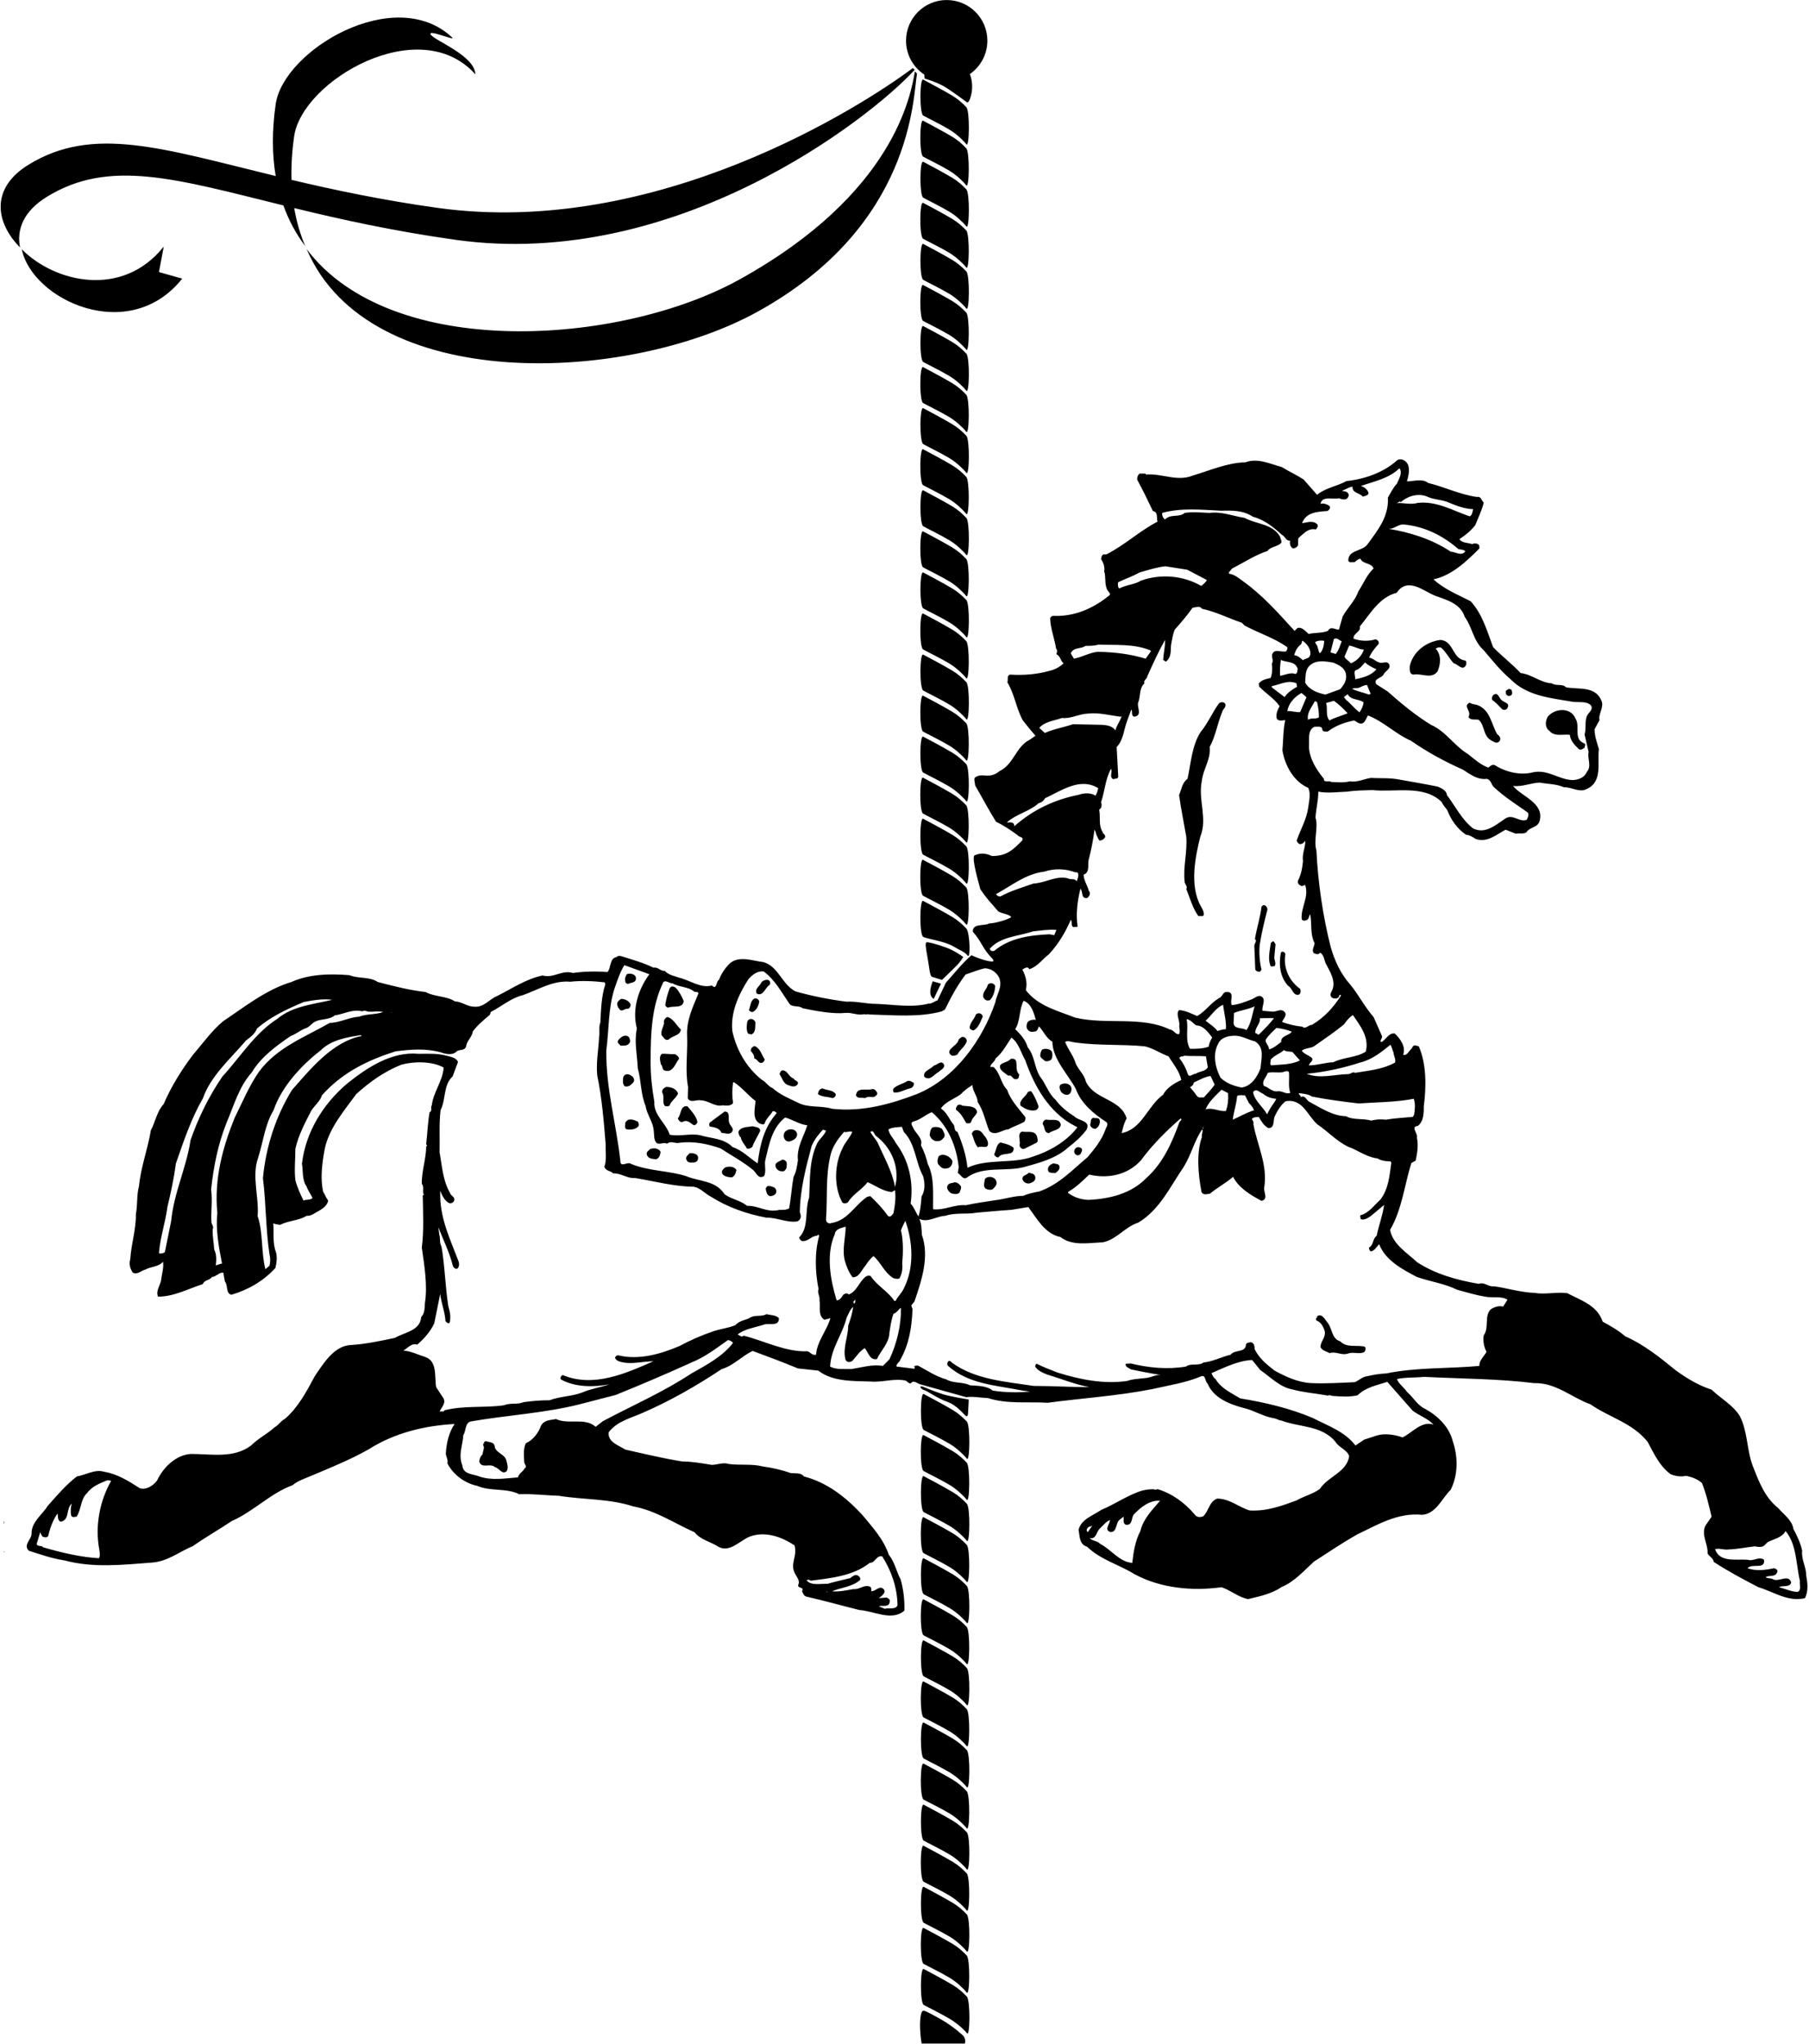 <?xml version="1.0" encoding="UTF-8"?>
<svg xmlns="http://www.w3.org/2000/svg" xmlns:xlink="http://www.w3.org/1999/xlink" width="484pt" height="547pt" viewBox="0 0 484 547" version="1.1">
<g id="surface1">
<path style=" stroke:none;fill-rule:nonzero;fill:rgb(0%,0%,0%);fill-opacity:1;" d="M 483.246 421.527 C 483.246 419.191 481.914 417.355 482.164 414.934 C 481.746 412.844 480.742 410.84 479.824 409.086 C 479.488 406.746 477.152 405.16 475.73 403.488 C 472.141 400.648 470.555 396.309 468.969 392.301 C 467.297 387.871 467.633 383.027 465.461 378.852 C 463.539 375.848 460.449 374.258 457.941 371.836 C 454.52 370.754 451.348 368.832 448.34 366.66 C 444.164 363.234 439.652 359.645 434.809 357.555 C 432.891 355.887 430.883 354.801 428.797 353.633 C 427.293 349.203 422.949 347.953 419.359 346.031 C 416.602 345.613 413.348 346.449 410.672 345.945 C 407.082 345.863 403.406 344.695 399.816 344.191 C 398.23 344.445 397.227 342.941 395.641 343.523 C 389.793 342.523 384.113 340.938 379.188 337.762 C 376.516 335.258 372.59 332.918 371.922 329.078 C 375.094 323.648 375.762 317.133 377.602 311.203 L 378.77 310.535 C 379.188 308.531 379.52 306.445 379.105 304.438 C 379.438 303.27 377.266 301.434 379.355 301.266 C 380.941 300.012 380.941 297.758 380.941 296.004 C 381.609 290.828 381.691 284.812 379.605 279.969 L 378.688 279.719 C 378.27 279.637 377.852 280.055 377.77 280.473 C 377.102 280.973 376.43 282.641 375.43 282.227 C 376.18 280.055 374.68 277.965 373.176 276.547 C 371.754 276.297 371.004 277.797 369.836 278.719 L 369.414 278.801 C 369.25 278.133 369.918 277.797 369.75 277.215 L 367.496 272.117 C 365.074 269.363 363.57 266.273 361.316 263.516 C 358.645 260.512 357.141 257.172 356.055 253.496 C 353.965 245.309 352.629 236.207 352.211 227.605 C 351.379 224.684 352.797 221.426 351.961 218.754 C 352.129 216.246 352.715 214.242 352.715 211.82 C 355.219 212.32 357.891 211.902 360.562 211.82 C 362.566 211.484 365.156 211.484 367.16 211.402 C 373.176 212.07 380.941 209.898 385.703 214.574 C 386.035 215.328 386.621 215.996 387.203 216.746 C 388.207 219.336 389.793 221.676 392.215 223.344 C 393.219 223.43 394.055 224.012 394.891 224.516 C 398.062 225.516 400.398 223.262 402.82 222.008 L 405.578 223.094 C 406.496 222.844 407.582 223.262 408.418 222.676 C 409.254 221.258 411.426 221.508 411.926 219.672 C 413.262 214.828 406.996 213.074 404.828 210.316 C 407.332 210.566 409.672 209.48 411.926 209.398 C 414.18 209.816 416.352 209.73 418.441 210.652 C 420.609 210.566 422.617 212.238 424.621 211.066 C 428.879 209.148 427.293 203.887 427.793 200.461 C 427.293 198.707 426.625 197.035 426.625 195.117 L 427.961 192.695 C 427.543 191.191 429.129 189.355 428.547 187.684 C 426.961 183.508 422.617 184.512 419.023 183.926 C 417.938 182.84 416.438 183.676 415.184 182.84 C 412.094 182.672 409.84 180.418 406.832 180.086 C 404.492 177.578 401.902 175.656 399.48 173.152 C 397.895 168.977 396.645 164.301 393.469 160.875 C 390.047 159.121 386.453 157.699 383.531 155.027 C 388.457 153.941 392.215 150.352 395.809 146.762 C 395.809 146.262 395.891 145.844 395.391 145.59 C 394.973 145.34 394.305 145.34 393.887 145.59 C 392.719 145.176 391.129 145.34 390.465 144.254 C 392.051 143.254 393.637 141.918 394.723 140.496 C 395.473 138.574 396.477 136.57 396.977 134.484 C 396.309 133.898 396.309 132.73 395.141 132.98 C 390.547 132.312 386.535 130.309 382.109 129.223 C 380.523 127.969 378.27 128.805 376.43 128.805 C 376.848 127.301 377.184 125.883 376.766 124.461 C 376.348 123.379 375.012 122.457 373.844 123.125 C 370.168 126.465 365.074 128.219 360.23 128.723 C 357.723 130.141 354.719 130.477 352.379 132.395 L 348.789 128.305 C 346.867 127.051 344.945 126.215 342.941 124.965 C 339.77 124.129 336.512 122.457 333.172 123.711 C 328.41 123.793 323.73 125.883 319.223 127.219 C 314.965 128.973 310.953 126.633 306.613 126.969 L 306.445 126.719 L 304.941 126.719 C 304.441 126.969 304.191 127.805 304.273 128.387 C 305.777 131.145 307.113 133.898 308.449 136.738 C 309.953 136.988 309.367 138.66 309.703 139.578 C 304.859 142.086 300.934 145.844 296.004 148.348 L 295.254 148.348 C 294.754 148.516 294.668 149.098 294.586 149.602 C 295.172 150.438 295.672 151.773 295.422 152.855 C 295.922 154.277 295.504 155.949 296.09 157.449 C 296.172 158.117 297.34 158.703 296.84 159.289 C 292.914 162.461 288.32 164.719 282.977 164.801 C 282.309 164.883 281.223 164.465 280.973 165.469 C 281.055 168.227 282.141 170.812 282.559 173.57 C 283.059 174.07 282.727 174.488 282.645 175.074 C 283.645 175.406 283.73 176.828 284.562 177.496 C 283.477 178.496 282.227 179.164 280.805 179.5 C 277.547 180.418 273.871 180.754 270.281 180.504 C 269.281 180.754 269.781 181.836 269.531 182.59 C 271.449 185.762 271.867 189.438 273.621 192.695 C 274.711 194.113 275.797 195.449 277.047 196.871 L 275.461 197.957 C 271.785 199.793 271.258 204.504 267.414 206.34 C 264.527 208.703 262.805 206.547 260.824 208.078 C 260.488 208.496 260.914 209.684 260.914 210.188 C 262.668 213.191 264.664 216.969 266.5 219.895 C 268.34 220.727 270.621 222.258 272.207 223.426 C 272.625 224.094 274.047 223.844 273.461 224.93 C 271.039 227.352 269.43 229.051 265.402 229.051 C 263.027 227.953 261.695 228.496 260.73 228.867 C 259.812 229.617 262.121 237.098 262.289 237.934 C 264.293 240.855 264.527 240.855 266.867 243.609 C 267.367 244.445 270.195 244.523 270.527 245.441 C 269.527 246.109 266.09 247.09 264.668 247.09 C 263.5 247.844 260.188 246.949 260.273 249.289 C 262.777 252.129 262.672 253.496 265.258 256.254 C 265.426 256.422 266.012 256.922 265.676 257.258 C 264.422 257.422 261.012 256.168 259.926 255.582 C 257.336 257.836 255.414 260.344 253.078 262.934 L 250.824 267.691 C 250.07 267.859 249.32 268.609 248.484 268.527 C 244.059 269.695 239.133 268.777 234.371 268.609 C 231.699 268.609 229.023 267.859 226.52 268.027 C 221.844 267.441 217.25 266.523 212.824 265.27 C 209.148 263.352 208.312 258.59 204.223 257.422 C 201.547 257.172 197.871 255.582 195.285 257.754 C 194.031 259.008 193.031 260.426 192.359 262.18 C 191.527 262.598 191.859 265.02 190.441 263.684 C 187.434 264.52 184.594 262.266 181.672 261.598 C 180.336 261.094 178.914 260.93 177.828 259.758 C 176.742 259.926 176.074 258.672 174.824 258.922 C 172.148 257.586 169.312 256.836 166.473 255.918 C 165.973 255.75 165.301 255.664 164.969 256.086 C 163.047 256.418 163.547 258.922 162.547 260.094 C 159.289 259.844 156.199 259.926 153.277 260.344 C 150.438 259.426 148.016 261.848 145.176 261.012 C 140.746 261.93 136.988 264.52 132.98 266.523 C 130.895 267.359 129.473 269.613 126.887 269.363 C 124.965 269.363 123.629 268.027 121.707 267.941 C 119.367 266.438 116.277 266.773 113.855 265.438 C 109.43 264.938 105.34 263.852 101.078 262.766 C 98.906 261.262 95.902 261.93 93.477 260.93 C 88.301 260.512 82.789 260.594 77.945 262.766 C 71.262 264.77 65.5 269.363 59.656 273.289 C 56.648 275.793 54.309 279.133 51.637 282.227 C 48.547 286.316 45.789 290.742 43.785 295.422 C 41.949 297.426 41.613 300.098 40.363 302.434 C 39.527 307.531 37.688 312.207 37.188 317.387 C 36.52 319.891 36.855 322.145 36.352 324.902 C 36.438 328.91 35.102 332.754 34.848 337.012 C 34.434 338.18 34.848 339.516 35.52 340.52 C 36.77 341.188 37.855 339.934 38.941 339.684 C 40.445 338.848 42.449 339.016 43.617 337.598 C 43.871 339.184 43.285 340.852 43.117 342.523 C 42.867 343.941 41.613 345.445 42.281 346.949 C 46.543 346.949 50.301 344.859 54.227 343.609 C 54.809 342.355 55.98 342.691 56.73 341.688 C 57.816 341.605 58.652 340.434 59.738 340.52 L 60.156 342.855 C 61.074 343.941 60.324 346.031 61.91 346.449 C 66.418 345.113 70.512 342.773 73.684 339.266 C 74.02 337.93 74.188 336.426 73.852 335.09 C 72.848 332.5 73.352 329.91 73.102 327.324 C 73.602 327.574 74.352 327.656 74.938 327.742 C 77.191 326.57 79.863 326.656 82.035 325.32 C 83.371 325.402 84.293 324.484 85.211 324.066 C 86.379 323.398 87.633 322.48 87.797 321.227 C 87.215 320.477 86.965 319.641 86.465 318.887 C 85.629 315.297 86.211 311.035 86.879 307.445 C 88.051 301.852 91.973 297.34 95.316 292.746 C 98.906 289.488 102.914 286.652 107.344 284.895 C 110.598 283.977 115.609 283.895 118.699 285.648 C 118.449 289.324 115.945 292.16 115.527 295.754 C 115.109 296.254 115.777 297.258 114.941 297.59 C 114.441 300.348 114.355 303.355 114.023 306.109 L 114.273 306.609 L 114.023 306.777 C 114.023 310.035 112.77 313.461 112.855 316.801 C 113.605 317.469 112.855 319.141 113.438 319.641 C 113.355 319.723 113.27 319.809 113.105 319.809 C 113.188 324.484 113.438 329.242 112.855 333.836 C 113.523 338.516 114.441 343.941 113.688 348.703 C 113.605 349.789 113.688 351.461 112.688 352.379 C 112.438 356.137 108.176 356.469 105.672 357.973 C 101.746 358.809 97.82 359.645 93.895 359.895 C 89.387 360.062 86.547 364.82 84.207 368.246 C 82.035 372.34 79.699 376.68 76.191 379.688 C 75.105 380.188 74.52 381.359 73.52 381.859 C 71.512 383.695 69.09 384.867 67.172 386.785 C 62.492 390.297 56.648 389.039 51.051 389.039 C 47.125 389.293 43.703 392.551 42.031 396.141 C 41.031 397.477 39.191 398.73 37.438 398.23 C 34.434 396.309 31.426 394.387 27.836 393.801 C 25.414 393.051 22.992 394.637 20.57 395.055 C 17.645 397.309 15.223 400.148 12.719 402.988 C 11.297 405.328 8.375 407.246 8.457 410.34 C 8.457 411.926 6.121 413.344 7.707 414.934 C 10.879 415.934 13.887 417.02 17.227 417.52 C 25.078 419.609 32.762 418.691 40.695 418.105 C 44.957 417.77 47.961 415.184 51.637 413.68 C 55.062 411.258 58.652 409.254 61.992 406.996 C 67.754 404.492 72.348 399.562 78.277 397.395 C 79.699 396.223 81.285 395.723 82.871 395.055 C 88.219 392.801 93.645 390.629 98.656 387.789 C 105.59 383.363 113.773 381.441 121.621 381.023 C 120.121 383.277 119.453 386.035 119.285 388.875 C 119.285 389.793 119.953 390.461 119.703 391.547 C 121.203 394.555 124.379 396.891 127.637 397.562 C 131.312 399.148 135.402 398.062 138.91 399.816 C 142.418 399.648 146.176 400.148 149.52 400.234 C 156.199 401.316 163.133 400.984 169.395 403.07 C 175.406 404.156 180.418 407.582 185.848 410.004 C 187.266 411.844 189.688 412.426 191.609 413.512 C 194.949 415.934 197.707 412.344 200.547 411.172 C 204.723 409.586 209.23 411.258 212.57 413.512 C 213.406 416.352 211.402 418.188 212.57 420.777 C 212.988 421.781 214.16 422.867 213.574 424.035 C 213.324 425.203 215.328 424.453 214.578 425.789 C 214.828 426.289 215.078 427.039 215.746 427.211 C 220.508 428.297 225.266 429.633 229.945 430.801 C 233.867 431.051 238.547 433.891 241.969 430.969 C 242.055 428.129 241.719 425.285 240.969 422.613 C 239.801 420.445 239.383 417.938 237.797 416.016 C 236.457 411.926 233.453 408.668 230.695 405.328 C 226.27 400.566 221.258 396.641 215.078 395.055 C 214.328 393.969 212.738 394.305 211.488 394.137 C 209.148 393.301 206.559 392.715 204.055 392.383 C 201.215 391.633 197.957 392.133 194.949 391.715 C 193.531 391.215 191.777 391.965 190.441 391.965 C 187.852 391.547 185.098 391.047 182.508 391.047 C 177.328 390.211 172.484 389.039 167.309 387.871 C 165.637 386.785 162.465 385.867 162.879 383.195 C 165.219 380.188 168.895 379.438 171.984 378.02 C 179.332 374.844 186.434 370.754 193.113 366.324 C 196.121 365.488 198.625 362.734 201.383 361.48 C 205.473 362.984 209.48 364.488 213.492 366.156 L 218.922 366.742 C 222.844 369.75 228.191 369.5 233.035 369.664 C 236.207 369.914 239.215 368.746 242.305 369.414 C 242.805 369.664 243.055 370.168 243.641 370.168 C 244.559 368.996 245.562 370.418 246.562 370.5 C 250.57 371.586 254.496 372.758 258.508 373.844 C 260.262 373.59 262.434 374.008 264.352 374.094 C 269.613 375.762 274.961 375.012 280.305 375.344 C 289.656 374.094 299.094 373.508 308.367 371.672 C 312.711 370.668 317.219 370 321.227 368.328 C 322.648 367.66 322.312 369.582 323.062 370.168 C 324.734 374.176 329.078 375.762 332.836 376.766 C 335.676 377.434 338.098 379.102 341.02 379.52 C 341.688 379.688 342.273 380.105 342.859 380.105 C 347.703 381.941 353.633 381.359 357.305 385.785 C 358.227 387.371 360.395 387.871 360.98 389.629 C 360.312 393.969 355.387 394.973 353.129 398.395 C 351.211 399.816 348.871 400.316 346.867 401.484 C 342.773 402.988 338.934 404.41 334.34 404.156 C 331.5 403.324 328.992 400.984 325.652 400.984 C 323.48 401.82 323.48 404.242 321.895 405.746 C 321.145 405.996 320.227 406.078 319.641 405.242 C 317.051 402.152 313.629 399.648 309.785 398.48 C 309.449 398.48 309.117 398.73 308.699 398.48 C 307.531 398.48 306.863 398.562 305.691 398.812 C 301.77 399.98 298.344 402.488 294.668 403.992 C 292.496 405.492 289.242 406.496 288.57 409.336 C 288.906 411.008 288.738 413.262 290.828 413.848 C 294.586 417.438 299.348 418.605 303.52 421.195 C 310.453 424.953 318.891 425.789 326.824 424.703 C 329.328 425.539 331.332 427.375 333.922 427.879 C 337.094 427.125 340.27 426.457 342.941 424.621 C 346.367 423.199 348.871 420.277 351.543 417.855 C 355.387 415.348 359.145 412.844 363.07 410.59 C 368.582 408 373.926 404.66 380.523 405.328 C 384.281 404.992 385.785 400.902 388.121 398.645 C 390.129 394.637 390.129 389.879 388.711 385.699 C 387.789 381.859 384.699 378.852 381.359 377.016 C 379.188 376.012 378.102 373.844 376.43 372.422 C 375.598 371.168 374.176 370.25 373.758 368.996 C 376.016 368.496 378.52 368.664 381.023 368.414 C 390.879 368.914 400.984 368.914 410.422 370.086 C 416.27 369.914 420.445 373.926 425.539 375.762 C 430.551 379.27 436.73 380.691 440.82 385.785 C 442.492 388.875 443.996 392.301 447.004 394.469 C 448.254 394.973 449.758 395.223 451.094 394.887 C 452.684 395.223 454.102 395.723 455.355 396.809 C 456.523 399.73 457.191 402.738 457.941 405.828 L 456.273 408.25 C 455.105 410.84 457.023 413.094 456.855 415.602 C 457.191 416.434 458.445 416.938 458.527 417.938 C 462.371 420.445 466.461 422.613 470.473 424.703 C 474.48 425.871 478.32 428.711 482.914 427.629 C 483.918 425.621 483.582 423.449 483.246 421.527 Z M 26.582 414.68 C 26.664 415.348 26.832 416.27 26.496 416.938 C 21.656 416.688 16.395 415.434 11.547 414.012 C 11.133 413.43 10.211 413.93 9.793 413.18 L 10.789 409.891 C 10.793 409.789 10.816 409.688 10.879 409.586 L 10.789 409.891 C 10.773 410.316 11.18 410.77 11.383 411.172 C 11.883 411.34 12.551 411.508 12.887 411.008 C 13.387 408.836 14.223 406.578 15.391 404.992 C 15.559 405.578 15.309 406.828 16.227 407.164 C 18.73 406.746 17.562 403.656 19.23 402.32 C 18.898 403.238 18.816 404.41 19.066 405.578 C 19.484 406.16 19.984 405.828 20.484 405.828 C 21.82 403.824 21.488 401.152 23.324 399.48 C 24.742 397.562 26.832 396.891 28.754 396.059 L 29.754 396.223 C 26.75 401.402 25.328 408.336 26.582 414.68 Z M 221.09 426.039 L 221.09 425.871 L 221.344 425.871 C 221.508 426.289 221.09 425.703 221.09 426.039 Z M 216.914 422.949 C 222.262 422.281 228.273 421.695 232.699 418.188 C 234.203 418.188 234.453 416.102 236.039 416.434 C 238.465 420.277 240.051 424.703 240.133 429.547 C 239.547 430.801 237.879 430.133 236.711 430.465 L 235.121 429.797 C 236.039 429.465 237.961 430.215 238.047 428.547 C 238.211 427.961 237.629 427.629 237.211 427.461 L 235.121 427.629 C 235.539 427.293 237.129 426.289 236.539 425.371 C 235.457 423.949 234.371 425.789 233.117 425.789 C 233.117 425.453 233.199 424.871 232.867 424.621 C 231.363 423.785 230.027 425.371 228.355 425.203 C 226.27 425.539 224.684 425.957 222.594 425.789 C 224.684 424.871 228.023 424.621 230.109 422.781 C 230.359 422.113 229.777 421.695 229.277 421.445 C 228.523 421.363 228.023 421.863 227.438 422.281 C 225.434 422.781 223.348 423.199 221.426 423.785 C 219.672 423.699 216.996 424.367 215.828 422.867 C 216.164 422.531 216.664 422.781 216.914 422.949 Z M 290.992 410.004 L 291.004 409.992 C 290.848 409.781 290.566 409.277 290.91 409.004 C 291.328 408.164 292.078 408.668 292.414 408 L 291.004 409.992 C 291.035 410.035 291.062 410.074 291.078 410.09 Z M 305.109 409.672 C 303.773 412.176 303.27 415.184 302.938 418.188 C 299.43 417.938 297.34 414.598 294.336 413.094 C 293.582 412.176 292.164 412.426 291.578 411.508 C 293.25 412.008 293.332 409.922 294.168 409.086 C 295.172 408.164 296.004 406.996 297.176 406.664 L 296.926 406.828 C 297.008 407.75 295.336 409.254 297.008 409.922 C 298.93 410.09 298.426 407.582 299.512 406.664 L 300.598 405.828 C 300.766 406.496 300.266 407.582 301.266 408 C 303.02 408.164 302.688 406.246 303.27 405.328 C 305.109 403.324 307.695 401.316 310.371 401.57 C 308.367 403.906 305.859 406.414 305.109 409.672 Z M 378.27 294 C 378.688 295.586 378.602 296.504 378.352 298.258 L 378.02 298.844 C 375.512 299.094 373.258 299.18 370.754 299.598 C 369.5 299.43 368.078 299.512 366.828 299.848 C 364.824 299.18 361.984 299.762 360.145 298.676 C 356.473 298.594 353.383 296.422 350.207 294.754 C 349.453 294.25 349.121 292.914 348.035 293.582 C 348.117 293.082 347.367 292.914 347.535 292.496 C 348.789 292.664 350.039 292.746 351.043 293.414 C 355.301 294.25 359.227 294.754 363.488 295.254 C 368.496 294.918 373.594 294.918 378.27 294 Z M 322.062 293.664 C 321.312 293.5 320.977 293.914 320.309 293.332 C 319.723 292.496 319.141 291.746 318.387 290.91 C 318.891 290.66 319.391 290.242 319.391 289.656 C 320.895 288.988 322.23 288.152 323.898 287.902 L 324.984 290.242 C 324.234 291.328 322.98 292.664 322.062 293.664 Z M 322 301.582 L 321.895 302.102 C 321.684 301.891 321.871 301.746 322 301.582 L 322.062 301.266 C 322.125 301.391 322.07 301.488 322 301.582 Z M 248.234 311.453 C 247.816 309.699 247.23 308.031 246.395 306.445 C 246.98 304.773 245.227 303.438 244.477 302.102 C 244.227 301.352 243.141 300.348 244.645 300.012 C 246.395 299.512 247.734 298.176 249.32 297.59 C 253.664 301.266 255.918 306.695 256.504 312.289 L 256.254 313.879 C 257.086 314.211 257.59 315.883 258.758 315.047 C 263.184 311.789 269.445 313.711 274.539 312.121 C 278.469 311.035 282.727 309.867 285.898 306.945 C 287.738 305.523 289.242 304.188 290.66 302.352 C 291.996 299.848 288.57 299.93 287.488 298.762 C 285.566 297.508 283.812 296.172 282.391 294.25 C 280.555 292.664 279.805 289.992 278.215 287.988 C 276.715 285.566 276.879 282.559 274.961 280.219 C 274.457 278.383 273.121 276.797 271.617 275.375 C 273.039 273.203 272.621 270.113 273.871 267.777 C 275.961 268.609 276.547 270.867 277.133 272.871 C 276.465 272.785 275.543 272.871 274.961 273.453 C 274.711 273.957 274.457 274.789 274.875 275.375 C 275.461 276.297 276.297 276.129 277.133 275.961 C 277.715 275.629 277.715 275.043 277.965 274.625 C 279.137 275.793 279.887 277.797 281.559 278.719 C 281.641 283.395 285.648 287.32 287.82 291.328 C 289.242 295.254 292.582 298.008 295.922 300.18 C 296.758 300.766 295.922 301.602 295.754 302.27 C 294.754 305.023 292.914 307.363 290.992 309.617 C 286.984 312.961 283.312 316.969 278.051 318.805 C 276.715 319.055 275.043 319.391 273.789 319.973 C 271.285 319.973 268.613 320.895 266.273 321.145 C 263.77 321.562 261.012 321.895 258.422 322.48 C 255.332 322.23 252.66 323.898 249.652 323.562 C 249.57 319.391 250.07 315.129 248.234 311.453 Z M 228.523 348.785 C 228.023 348.367 228.605 348.035 228.859 347.699 C 228.691 347.867 229.023 348.535 228.523 348.785 Z M 227.105 346.363 C 226.602 345.863 226.102 346.113 225.602 346.449 C 225.184 347.117 224.766 347.867 223.848 347.953 C 222.176 342.523 220.926 335.676 223.348 330.246 C 223.43 329.078 224.684 328.66 225.602 328.41 C 225.852 328.242 226.188 328.41 226.27 328.156 C 226.27 330.832 225.266 334.34 226.02 337.262 C 226.438 338.848 227.105 340.434 228.105 341.77 C 229.859 341.855 230.527 339.766 231.531 338.68 C 232.113 337.762 232.867 336.762 233.703 336.094 C 235.707 337.848 236.539 340.352 238.797 341.855 C 239.297 342.188 240.133 342.273 240.633 342.105 C 241.301 340.938 241.555 339.434 241.387 338.098 C 241.637 335.258 241.719 331.832 241.051 329.242 C 241.301 328.41 241.887 327.406 242.223 326.656 C 244.227 332.25 244.645 339.098 241.887 344.609 C 241.301 345.945 240.301 346.781 239.633 348.035 L 239.297 348.117 C 237.629 345.531 234.621 344.027 232.949 341.438 C 232.531 341.27 232.113 341.27 231.613 341.605 C 229.859 342.941 229.277 345.531 227.105 346.363 Z M 225.352 321.727 C 225.77 322.145 226.52 321.977 226.855 321.727 C 228.191 319.473 230.695 318.305 232.113 316.301 C 234.203 317.219 236.207 318.723 238.547 318.973 L 239.465 318.473 C 239.715 320.477 239.465 322.562 239.047 324.648 C 238.629 325.066 238.297 325.902 237.543 325.32 C 236.289 323.48 234.535 321.645 232.867 320.059 L 232.031 320.223 C 228.691 322.48 226.77 326.57 222.512 327.238 C 221.758 327.574 220.926 327.07 221.008 326.238 C 221.426 320.141 220.84 314.965 222.176 309.199 C 222.68 306.777 224.348 304.523 225.852 302.852 C 226.602 303.105 227.27 302.52 228.023 302.852 C 227.523 304.273 226.102 305.609 225.434 307.195 C 223.262 311.453 223.012 317.469 225.352 321.727 Z M 232.867 302.852 C 233.785 302.27 233.785 303.438 234.371 303.938 C 238.129 306.777 240.301 311.289 239.801 315.965 L 239.465 317.637 C 238.715 313.375 236.539 309.699 234.871 305.859 C 234.371 304.855 233.367 303.855 232.867 302.852 Z M 243.641 322.062 C 244.477 316.133 243.141 310.367 239.633 305.777 C 239.047 304.523 237.879 303.605 237.711 302.184 C 238.797 301.602 240.215 301.602 241.301 301.516 L 241.805 302.852 C 244.977 306.109 244.895 310.871 246.98 314.711 C 247.48 316.551 247.566 318.555 246.562 320.141 C 246.395 322.062 246.312 323.648 245.73 325.484 C 245.062 324.566 244.559 322.98 243.641 322.062 Z M 274.207 298.762 C 272.453 296.504 270.367 294.336 269.445 291.578 C 267.691 289.824 267.691 287.152 265.773 285.48 L 264.938 285.48 C 265.105 284.48 266.191 284.145 266.355 283.227 C 268.277 281.641 269.281 279.551 270.617 277.633 C 272.621 279.133 273.121 281.641 274.289 283.645 C 276.715 290.574 280.637 297.758 287.738 301.352 C 287.902 301.434 288.156 301.516 288.238 301.684 C 285.316 305.441 280.891 308.031 276.211 309.535 C 270.949 311.453 264.102 309.953 258.84 312.457 C 258.508 309.031 257.422 305.859 256.168 302.852 C 255.082 302.602 255.668 301.352 255 300.766 C 253.914 299.344 253.328 297.676 251.742 296.59 C 252.992 294.754 255.25 294.086 257.004 292.832 C 257.922 291.828 259.09 290.992 260.176 290.324 C 260.176 291.91 261.512 293.246 261.598 294.918 C 263.184 297.258 263.602 300.012 264.688 302.602 C 266.273 304.105 268.109 302.27 269.781 302.184 C 271.199 301.352 272.789 300.934 274.125 300.098 C 274.289 299.68 274.539 299.094 274.207 298.762 Z M 290.492 289.324 C 290.074 287.32 288.156 285.984 287.652 284.062 C 286.984 282.227 285.648 280.555 284.98 278.801 C 285.566 278.301 286.902 278.883 287.82 278.969 C 293.918 279.801 300.348 279.387 306.277 279.969 C 308.531 280.473 310.535 281.891 312.625 282.641 C 313.879 284.645 315.547 286.566 316.051 288.988 C 314.211 289.824 312.125 291.078 311.203 292.914 C 306.945 296.004 305.609 302.102 300.098 303.188 C 300.434 301.766 300.766 300.43 301.434 299.262 C 299.848 293.914 292.746 294.336 290.492 289.324 Z M 285.816 318.887 C 287.988 317.637 289.656 315.965 291.41 314.297 C 296.508 315.465 301.77 314.379 305.273 310.453 C 308.281 306.359 312.125 302.52 315.883 299.262 C 316.383 299.598 315.715 299.93 315.547 300.266 C 313.629 305.609 311.203 311.203 306.695 315.215 C 302.688 319.391 296.84 320.809 291.16 321.059 C 289.406 320.977 287.57 320.477 286.066 319.391 C 285.984 319.391 285.898 319.223 285.734 319.305 Z M 315.547 283.145 C 315.715 282.477 316.469 282.809 316.801 282.477 C 318.637 282.641 320.645 282.477 322.648 282.641 L 323.148 285.566 C 322.562 286.734 320.977 286.566 319.891 287.32 C 319.223 287.234 318.223 288.488 317.805 287.402 C 317.301 285.816 316.551 284.395 315.547 283.145 Z M 324.316 277.633 C 323.898 278.383 323.48 279.133 323.398 280.055 C 321.812 280.637 320.141 280.637 318.387 280.637 C 316.969 278.215 318.055 275.211 317.469 272.703 C 318.637 272.871 319.141 273.789 320.059 274.371 C 321.895 274.371 323.316 276.211 324.316 277.633 Z M 322.562 273.121 C 324.066 271.785 325.32 269.613 327.238 268.863 C 327.492 271.031 328.16 273.371 327.992 275.375 C 327.324 275.375 326.488 275.629 325.738 275.879 C 324.984 274.789 323.566 273.957 322.562 273.121 Z M 326.824 291.578 L 328.578 292.496 C 328.66 294.086 328.578 295.672 327.992 297.258 C 326.156 297.508 324.566 296.254 322.562 296.84 C 323.398 294.754 325.152 293.246 326.824 291.578 Z M 326.57 288.402 C 325.152 285.73 324.398 282.141 325.902 279.301 C 326.738 277.547 328.578 277.215 330.078 277.129 C 332.25 277.047 333.84 278.215 335.758 278.633 C 338.434 280.305 337.43 283.227 337.262 285.816 C 336.426 288.07 334.84 290.66 332.168 290.992 C 330.164 290.574 328.16 289.906 326.57 288.402 Z M 330.078 273.121 L 330.164 271.031 C 332 270.281 333.922 270.113 335.676 269.277 C 335.008 271.367 334.84 273.621 333.504 275.629 C 332.336 274.789 329.664 275.629 330.078 273.121 Z M 336.93 276.711 C 336.512 277.129 336.262 276.297 335.844 276.461 C 335.758 274.875 337.262 273.957 337.094 272.453 C 338.348 272.453 339.516 272.367 340.855 272.453 C 339.684 273.957 338.348 275.293 336.93 276.711 Z M 341.52 275.043 C 342.941 275.211 344.359 275.543 345.613 276.043 C 344.945 277.129 342.691 277.047 342.773 278.801 C 341.773 279.551 340.77 280.473 339.516 280.805 C 339.602 279.719 338.348 279.051 338.684 278.133 C 339.434 276.965 340.602 275.879 341.52 275.043 Z M 330.996 293.246 C 331.582 292.914 332.504 293.082 333.086 293.082 L 334.172 295.172 C 334.758 295.754 335.258 296.34 335.508 297.09 C 333.504 297.676 331.414 298.93 329.828 299.598 C 330.078 297.508 330.832 295.336 330.996 293.246 Z M 335.258 292.246 C 336.094 290.992 337.094 292.414 337.93 292.664 C 338.934 293.5 340.102 293.914 341.438 294 C 341.188 294.836 340.352 295.672 339.852 296.59 C 339.602 297.09 339.266 297.59 339.016 298.176 C 337.93 296.172 335.676 294.586 335.258 292.246 Z M 338.18 290.574 C 337.43 289.324 338.848 288.238 339.184 287.066 C 340.855 286.652 342.441 287.32 343.941 286.652 C 344.277 286.652 344.777 286.484 344.863 286.984 C 345.027 288.906 344.613 290.574 345.195 292.414 C 344.109 292.914 343.109 291.828 341.855 291.996 C 340.352 292.246 339.434 290.91 338.18 290.574 Z M 340.102 285.062 C 339.602 284.645 340.102 283.977 339.934 283.562 C 341.02 282.309 342.441 281.973 343.527 280.973 C 344.195 281.473 344.945 281.305 345.781 281.473 L 347.785 283.727 C 345.695 284.895 342.773 284.812 340.102 285.062 Z M 372.004 279.551 C 372.422 280.137 372.508 280.973 372.84 281.641 C 372.84 282.477 373.508 283.309 373.258 284.312 C 369.918 286.148 366.492 286.398 362.566 287.066 C 361.898 286.652 361.398 287.402 360.73 287.402 C 356.891 287.484 353.129 288.738 349.621 287.32 C 354.633 286.816 359.227 285.816 363.902 284.312 C 366.992 283.562 369.582 281.555 372.004 279.551 Z M 361.984 271.617 C 363.988 274.539 366.41 277.633 365.406 281.391 C 362.816 283.059 359.562 282.809 356.723 284.23 C 354.465 284.312 352.465 285.062 350.207 285.062 C 350.207 284.395 351.797 283.727 350.793 282.895 C 349.957 282.309 348.871 281.973 348.285 281.141 C 349.203 280.387 350.539 280.555 351.543 279.969 C 354.383 277.965 356.891 276.297 359.562 274.121 C 360.23 273.203 361.062 272.117 361.984 271.617 Z M 353.047 255.082 L 353.215 254.914 C 354.215 255.5 354.301 256.836 354.633 257.672 C 355.805 259.926 357.723 262.766 356.223 265.355 C 356.055 265.688 355.805 266.273 356.137 266.691 C 356.555 267.273 357.391 267.273 357.891 267.023 C 358.391 266.941 358.227 265.77 358.809 266.355 C 356.723 269.613 354.383 272.203 351.043 274.207 C 350.125 274.207 349.121 275.543 348.453 274.707 C 346.699 274.539 344.777 274.121 343.023 273.453 C 343.359 272.535 344.613 271.535 343.527 270.613 C 342.605 269.863 341.605 270.699 340.52 270.699 L 337.762 270.449 C 337.598 269.027 338.934 267.191 337.262 266.523 C 336.344 266.355 335.758 267.023 335.008 267.359 C 333.254 268.027 331.414 268.777 329.578 268.945 C 328.91 267.859 330.496 265.355 328.242 265.438 C 327.156 265.355 327.156 266.605 326.238 267.023 C 323.898 268.359 322.73 270.449 320.309 271.867 C 318.723 271.199 317.137 270.363 315.465 270.281 C 314.547 271.199 315.547 272.785 315.547 274.121 C 315.383 274.875 315.883 275.879 315.465 276.711 C 314.465 276.879 314.047 275.543 312.961 275.461 C 305.359 271.785 296.004 274.289 287.652 272.285 C 282.977 270.449 277.715 269.195 274.457 264.938 C 274.961 262.934 274.375 261.012 273.539 259.426 C 274.125 259.09 274.961 258.422 275.379 259.34 C 277.547 258.672 278.801 256.754 280.637 255.332 C 283.227 252.574 285.062 249.402 286.484 246.145 C 287.07 246.562 286.316 247.898 287.32 248.066 L 288.32 247.984 C 287.82 244.641 288.238 241.133 289.074 237.793 C 289.824 238.629 289.156 240.465 290.828 240.301 C 291.496 239.883 291.914 238.965 291.328 238.379 C 290.91 236.875 289.992 235.621 289.91 234.035 C 291.746 233.449 290.91 231.113 291.328 229.859 C 291.996 227.27 292.496 224.684 292.832 222.008 C 293 222.176 293.25 222.93 293.332 223.344 C 293.664 223.848 293.75 224.598 294.254 224.934 C 294.836 224.848 295.422 224.516 295.672 224.012 C 295.84 223.262 295.086 223.18 295.004 222.594 C 293.836 220.758 294.504 218.754 294.086 216.664 C 294.836 216.16 294.836 215.328 294.586 214.66 C 295.59 211.738 295.754 208.312 297.258 205.723 C 297.758 206.559 296.672 207.895 297.844 208.48 C 298.344 208.312 299.18 208.48 299.18 207.727 L 298.762 199.879 C 300.598 198.039 300.684 195.117 301.602 192.777 L 302.688 189.855 C 303.105 190.355 302.52 191.609 303.52 191.777 C 305.859 191.359 303.938 189.02 304.605 187.766 C 305.191 186.012 304.773 184.176 306.195 182.84 C 305.859 182.004 306.863 181.754 306.945 181.004 C 308.531 177.496 309.867 174.488 311.707 171.23 C 311.789 172.902 311.289 174.906 311.203 176.574 C 311.539 176.66 311.789 177.246 312.125 176.91 C 313.379 175.742 313.211 174.238 313.293 172.734 C 313.543 171.312 313.793 169.727 314.297 168.477 C 315.965 166.637 317.719 164.551 319.055 162.629 C 319.891 162.547 320.977 161.961 321.562 162.879 C 325.402 163.715 328.578 165.387 332.25 166.637 L 333.004 167.391 C 336.762 169.395 340.77 170.645 344.277 173.066 C 344.695 173.402 344.277 173.82 344.195 174.238 C 343.023 174.738 340.938 173.32 340.352 175.156 C 340.184 176.074 340.855 176.742 340.27 177.578 C 340.438 178.746 340.438 180.25 339.934 181.422 C 338.766 181.672 337.512 181.922 336.762 182.922 L 336.93 183.758 C 338.766 185.598 340.938 186.934 342.355 188.938 C 341.855 189.938 341.27 191.109 341.605 192.277 C 342.105 193.113 343.273 192.695 343.859 192.695 C 343.273 195.449 343.359 198.039 343.109 200.797 C 343.777 204.805 346.113 209.148 350.039 210.816 C 350.711 212.406 350.289 214.074 350.039 215.91 C 349.621 219.172 348.035 221.758 346.949 224.848 C 346.949 225.266 347.367 225.684 347.703 225.852 C 348.371 225.934 348.953 225.434 349.203 224.934 C 349.371 226.52 348.285 228.523 348.621 230.359 C 348.453 232.199 348.117 234.035 347.285 235.621 C 347.035 236.539 347.703 236.789 348.285 237.125 L 349.203 236.789 C 350.289 240.133 347.953 242.805 348.285 245.98 C 348.703 246.562 349.289 246.312 349.707 246.145 C 350.289 245.727 350.207 244.977 350.539 244.641 C 351.043 246.895 350.457 249.988 351.711 252.324 C 351.711 253.242 350.875 254.078 351.461 254.996 C 351.879 255.246 352.629 255.5 353.047 255.082 Z M 356.805 177.328 C 358.141 177.91 359.645 178.578 360.062 180.168 C 360.48 181.836 359.645 183.176 358.559 184.426 L 354.633 185.848 C 352.547 185.43 350.289 184.594 349.203 182.672 C 349.289 181.254 349.203 179.664 350.039 178.496 C 351.711 176.41 354.551 176.91 356.805 177.328 Z M 351.961 171.73 C 352.629 171.398 353.547 171.312 354.301 171.48 C 354.215 172.566 354.051 173.902 353.129 174.82 C 352.629 174.238 352.715 173.152 352.211 172.484 C 352.129 172.234 351.711 171.984 351.961 171.73 Z M 355.969 174.57 L 356.891 170.98 C 357.723 170.48 358.309 171.398 358.977 171.566 C 358.559 172.734 358.227 173.902 357.391 174.988 Z M 360.145 187.266 L 359.562 186.516 L 360.562 185.762 C 361.48 187.434 363.57 186.934 364.824 187.934 C 364.738 188.938 364.238 189.855 363.738 190.605 C 362.402 189.605 361.48 188.352 360.145 187.266 Z M 360.562 190.855 C 358.977 191.523 357.223 191.941 355.719 192.777 C 354.551 191.523 355.301 189.605 354.801 188.102 L 356.891 187.516 C 358.227 188.438 359.477 189.688 360.562 190.855 Z M 361.816 184.344 C 361.898 184.008 363.152 184.262 363.652 184.008 C 364.32 183.676 364.988 183.34 365.742 183.258 L 366.66 185.512 C 366.742 185.848 366.242 185.848 365.992 185.762 C 364.656 185.262 363.152 185.012 361.816 184.344 Z M 362.566 181.754 C 362.734 181.004 361.898 179.414 362.984 179.25 C 363.902 178.914 364.57 177.91 365.238 177.246 C 366.074 178.078 367.16 178.578 368.246 179.082 C 366.992 180.668 364.738 181.336 362.566 181.754 Z M 361.398 177.496 C 360.98 176.828 359.895 176.41 359.73 175.656 L 360.98 172.734 C 362.234 172.902 363.488 173.734 364.906 173.82 C 364.406 175.406 362.984 176.91 361.398 177.496 Z M 352.879 191.941 C 351.961 192.527 350.875 191.941 349.957 192.609 C 349.621 190.605 350.961 189.27 351.797 187.602 L 352.379 187.852 C 352.715 189.355 352.879 190.273 352.879 191.941 Z M 348.203 185.43 C 348.621 185.762 349.203 186.18 349.539 186.598 L 347.867 190.523 C 346.867 190.691 345.695 190.188 344.445 190.273 C 344.695 188.27 346.367 186.43 348.203 185.43 Z M 343.691 186.516 L 340.27 183.926 L 340.27 183.59 C 342.441 183.176 344.695 181.836 346.867 182.84 L 347.035 183.758 C 345.863 184.426 344.527 185.262 343.691 186.516 Z M 350.539 175.324 C 350.289 176.242 349.203 176.16 348.621 176.66 C 347.867 176.074 347.285 175.406 346.281 175.324 C 346.531 174.152 347.199 172.984 348.117 172.398 L 348.453 171.398 C 349.621 172.234 350.875 173.652 350.539 175.324 Z M 347.199 178.996 C 347.117 179.5 347.117 180.168 346.617 180.336 C 345.195 179.832 343.941 180.586 342.523 180.836 C 342.355 179.5 342.523 177.91 342.691 176.574 C 344.195 177.328 346.617 176.828 347.199 178.996 Z M 408.754 217.414 C 409.172 218 408.754 218.754 408.504 219.336 C 406.496 220.172 404.742 217.582 402.656 219.086 C 400.148 220.758 397.395 223.262 394.137 221.676 C 391.129 219.336 389.379 215.746 387.121 212.738 C 387.039 211.484 385.617 210.902 384.699 210.484 C 381.441 209.816 378.02 209.23 374.68 208.645 C 372.004 208.062 369.332 208.312 366.828 208.145 C 364.988 208.395 363.152 209.398 361.148 209.062 C 359.645 209.48 357.809 209.312 356.137 209.23 C 355.637 208.73 354.133 209.566 354.215 208.395 C 352.211 205.973 350.375 203.051 350.207 199.879 C 350.375 198.039 349.707 195.367 351.711 194.449 C 352.629 194.531 353.801 194.113 353.801 195.367 C 354.133 195.867 354.801 195.785 355.301 195.699 C 357.391 194.113 359.812 193.277 362.316 192.777 C 363.07 193.195 363.82 193.945 364.738 193.445 C 365.406 192.863 365.574 192.109 365.992 191.441 C 370.168 193.027 373.426 196.453 377.516 198.207 C 381.941 201.297 386.621 203.805 391.465 205.973 C 393.387 207.227 395.391 208.73 397.812 208.395 C 398.98 208.73 398.898 209.816 399.648 210.566 C 402.57 213.324 405.496 215.078 408.754 217.414 Z M 384.113 159.453 C 387.121 160.539 390.797 161.543 391.883 165.051 C 393.969 167.891 394.137 171.48 396.977 173.988 C 399.23 176.66 401.484 179.5 404.16 181.754 C 408.586 186.266 414.934 186.766 420.695 187.766 C 422.363 188.02 424.371 187.516 425.621 188.688 C 426.457 189.938 424.871 190.691 424.535 191.691 C 423.953 193.277 424.453 194.867 423.953 196.535 L 425.039 201.215 C 424.621 202.883 425.957 205.055 424.535 206.559 C 423.953 208.062 422.363 208.645 420.777 208.73 C 417.105 208.645 414.18 205.809 410.172 206.641 C 406.746 207.562 402.82 206.559 399.898 204.723 C 399.148 204.473 398.645 205.055 398.23 205.391 C 396.227 204.723 394.473 203.133 392.801 201.797 C 389.043 199.543 386.871 195.699 382.863 193.945 C 378.77 191.441 374.93 188.27 371.254 185.012 L 368.246 183.09 C 367.328 181.586 369.582 181.504 370.168 180.504 C 370.504 179.582 372.254 178.996 371.672 177.746 C 371.004 176.66 370 177.66 368.996 177.246 C 367.996 176.992 367.328 176.074 366.324 175.992 C 366.828 174.57 367.914 173.402 368.832 172.316 C 369.082 171.648 368.496 171.148 367.996 171.062 C 366.242 171.648 363.988 171.566 362.148 170.898 C 361.984 169.395 364.238 169.059 363.82 167.641 C 366.742 164.051 369.082 159.789 373.676 158.621 C 376.684 154.195 380.941 158.285 384.113 159.453 Z M 392.051 147.512 C 391.047 148.934 389.543 147.68 388.121 147.598 C 383.113 144.254 377.184 142.418 371.504 141.5 C 373.008 141.582 374.008 140.328 375.43 140.328 C 381.109 140.832 385.953 143.254 390.211 146.93 C 390.879 147.094 391.547 147.012 392.051 147.512 Z M 381.691 132.812 C 383.363 133.648 385.285 133.648 387.039 134.234 C 389.293 135.152 391.547 136.152 394.137 136.238 C 393.969 136.906 393.887 137.906 393.219 138.16 C 388.711 136.656 384.449 133.984 379.27 134.566 C 377.352 135.152 375.094 134.398 373.676 134.652 L 374.594 134.148 C 374.594 134.234 374.762 134.316 374.762 134.398 C 376.43 132.812 379.27 131.895 381.691 132.812 Z M 326.738 136.656 C 329.828 136.57 332.668 136.57 335.176 138.242 C 338.266 139.078 340.688 140.996 342.941 143.086 C 343.777 143.422 344.109 144.84 345.195 144.672 C 345.027 145.34 345.113 146.094 345.781 146.676 C 346.367 146.844 347.035 146.426 347.285 145.926 C 347.367 145.258 347.199 144.422 347.449 143.922 C 348.871 142.754 349.957 141.25 352.047 141.664 C 352.465 141.25 352.797 140.664 352.379 140.246 C 351.293 139.16 349.621 139.828 348.371 139.996 C 349.371 137.074 352.547 136.906 355.137 136.738 C 355.637 136.488 356.137 135.82 355.637 135.32 C 354.969 134.902 354.133 134.566 353.297 134.816 C 353.715 132.562 356.637 133.73 358.227 133.312 C 358.895 133.566 359.895 133.898 360.48 133.312 C 360.812 132.898 360.98 132.562 360.73 132.062 C 360.312 131.395 359.73 131.562 359.059 131.312 C 360.062 130.977 360.898 130.309 361.898 130.227 C 361.648 131.895 363.82 131.895 364.656 132.898 C 365.238 132.645 365.992 132.645 366.16 131.98 C 365.992 131.059 364.988 130.227 364.07 130.059 C 367.578 128.805 371.59 128.055 374.426 125.297 C 375.348 126.551 374.262 128.137 373.758 129.391 C 372.758 130.477 372.09 131.812 371.336 133.148 C 371.59 138.16 368.746 141.75 365.91 145.59 C 364.57 147.598 360.73 147.012 360.73 150.02 C 361.062 150.77 361.984 150.27 362.402 150.438 C 362.902 150.02 363.402 149.516 363.988 149.516 C 364.656 151.02 366.91 150.52 367.496 152.105 C 365.656 153.859 364.824 156.113 363.402 158.285 C 362.566 160.789 360.48 162.629 359.227 164.969 L 358.227 168.477 C 357.391 168.559 355.969 167.391 355.301 168.809 C 353.715 169.477 351.629 169.227 350.125 169.645 C 349.289 168.895 348.285 167.641 347.117 168.059 L 346.367 168.809 C 342.023 164.051 337.848 159.289 332.586 155.531 C 331.414 154.695 330.328 153.691 328.828 153.523 L 328.828 152.941 L 328.91 153.023 L 329.664 152.105 C 332.836 150.52 335.758 148.516 339.102 147.43 C 339.852 146.344 341.438 146.344 342.523 145.508 C 343.273 145.008 342.523 144.254 342.523 143.672 C 340.52 140.078 336.176 140.328 333.004 138.574 C 329.828 138.074 326.906 136.82 323.566 137.238 C 321.477 137.156 319.141 136.906 316.969 137.238 C 315.465 138.574 313.211 137.406 311.707 138.992 C 311.203 138.66 310.871 137.992 310.953 137.238 C 316.051 135.82 321.562 136.406 326.738 136.656 Z M 299.18 155.781 C 301.102 154.863 303.105 154.195 304.859 153.191 C 307.113 152.523 309.535 151.773 311.789 151.52 L 317.637 152.441 L 322.898 155.195 C 322.648 155.781 321.98 156.281 321.395 156.781 C 316.633 154.027 310.621 153.441 305.273 155.363 C 303.52 156.449 301.352 156.449 299.512 157.449 C 299.094 157.285 299.094 156.617 299.094 156.113 Z M 290.41 172.816 C 291.578 172.816 292.746 172.816 293.918 172.484 C 298.762 172.652 303.355 172.234 307.695 173.988 L 307.949 174.238 L 306.527 176.242 C 302.352 174.988 298.176 174.488 293.664 174.406 C 291.41 174.656 289.574 175.824 287.32 176.242 L 286.484 174.82 C 287.234 173.066 289.242 173.734 290.41 172.816 Z M 284.145 192.109 C 286.566 192.359 288.656 191.023 291.078 190.941 C 294.168 190.605 296.926 191.441 299.848 191.777 L 300.098 191.609 C 299.762 192.863 298.762 194.031 298.426 195.449 C 297.676 194.281 296.258 194.031 294.836 193.945 L 287.07 193.781 C 284.648 194.617 281.977 195.031 279.555 196.117 L 278.051 194.781 C 279.555 193.027 282.059 192.863 284.145 192.109 Z M 271.367 221.09 C 271.449 219.922 270.367 220.004 269.531 220.09 L 269.445 220.004 C 271.867 217.832 275.379 217.164 277.883 214.91 C 278.719 214.742 279.219 214.242 279.637 213.574 C 283.98 211.57 288.988 207.895 293.836 210.902 C 293.664 211.57 293.5 212.32 293.082 212.906 C 291.914 212.07 289.992 212.152 288.656 212.656 C 282.309 213.906 276.465 216.578 271.367 221.09 Z M 267.715 239.844 C 267.129 239.926 266.797 239.676 266.461 239.258 C 270.637 237.004 274.395 233.828 279.324 233.246 C 282.164 232.324 285.004 232.41 287.676 233.41 L 288.176 233.41 C 288.93 233.996 288.258 235.082 288.094 235.836 C 287.59 234.914 286.422 235.5 285.672 235 C 282.496 234.246 279.742 236.254 276.484 236.418 C 273.645 237.422 270.473 238.34 267.715 239.844 Z M 265.188 254.414 L 264.77 253.91 C 267.691 250.57 272.371 250.57 276.297 249.234 C 278.301 248.984 280.637 248.652 282.645 248.816 L 282.059 250.238 L 280.805 249.988 C 275.461 250.238 270.113 250.988 266.023 254.414 C 265.855 254.496 265.438 254.496 265.188 254.414 Z M 200.297 261.93 C 201.383 260.762 202.633 259.758 204.305 259.926 C 207.312 262.098 209.148 265.605 211.234 268.609 C 212.07 269.613 213.742 268.945 214.742 269.781 C 218.418 270.531 222.762 271.367 226.27 271.031 C 227.938 270.867 229.527 271.785 231.195 271.367 C 231.781 271.535 232.113 271.285 232.617 271.449 C 239.215 271.617 245.895 272.285 251.992 270.613 L 252.828 270.113 C 254.414 266.855 256.168 263.602 258.34 260.762 C 260.094 260.176 261.68 259.508 263.434 259.09 C 265.105 259.09 266.691 260.176 267.359 261.68 C 268.277 264.102 266.691 265.938 266.273 268.277 C 262.848 278.215 255.668 288.488 245.312 292.746 C 238.297 295.422 230.695 297.59 222.594 296.672 C 219.672 295.754 216.078 296.504 213.406 295.004 C 211.152 293.914 208.648 292.914 206.727 291.16 C 205.473 290.66 204.973 289.488 203.805 288.906 C 199.629 285.566 197.039 280.887 195.953 275.961 C 195.367 271.031 197.621 266.023 200.297 261.93 Z M 177.496 262.766 C 178.246 262.18 179.082 263.184 179.918 263.098 C 181.672 264.184 184.094 263.934 185.766 265.355 C 186.18 265.52 186.848 265.27 186.848 265.855 C 185.348 269.531 183.594 273.035 183.844 277.297 C 184.012 281.641 183.258 286.566 184.094 290.828 L 184.012 293.832 C 184.594 295.254 186.434 294.168 187.434 294.418 C 189.605 294.418 191.191 296.254 193.363 295.754 C 194.281 295.836 195.453 296.004 196.121 295.172 C 195.867 293.414 195.867 291.41 196.121 289.656 L 196.371 289.574 C 198.539 290.992 200.129 293.082 202.133 294.586 C 202.051 296.34 201.133 299.43 203.219 300.598 C 203.637 300.766 204.223 301.016 204.555 300.68 C 204.891 299.344 206.227 298.344 206.727 297.34 C 207.227 297.258 207.562 297.508 207.812 297.844 C 204.473 301.602 203.301 306.277 202.719 311.289 C 200.629 309.953 198.625 307.781 196.035 306.945 C 193.613 304.523 190.441 304.691 187.352 303.77 C 184.844 303.188 181.672 304.188 179.164 303.605 C 178.246 300.516 174.824 298.426 175.074 294.836 C 174.406 290.992 174.07 287.734 174.07 284.145 C 174.07 276.629 174.32 269.195 177.496 262.766 Z M 164.383 264.602 C 165.137 262.43 165.887 260.094 167.055 258.254 L 173.738 260.676 C 170.73 264.77 169.062 270.113 170.395 275.211 C 169.645 278.801 170.48 282.227 170.648 285.898 C 171.566 289.074 171.398 292.832 172.734 295.922 C 173.07 298.258 174.738 300.18 174.906 302.52 C 175.074 303.605 174.824 305.191 175.824 305.941 C 176.91 306.277 177.496 305.523 178.496 306.027 C 179.5 305.109 180.668 306.109 181.84 305.777 C 185.598 305.273 189.438 306.109 192.777 307.277 C 195.703 309.199 198.711 310.785 201.383 312.961 C 202.301 313.629 202.801 315.633 204.387 314.711 C 205.141 313.543 204.387 311.621 204.805 310.203 C 205.809 306.109 206.559 301.766 210.066 299.012 C 212.156 299.598 213.824 300.848 215.996 301.098 C 215.078 304.023 213.074 307.113 213.492 310.453 C 213.242 311.957 213.074 313.543 212.32 314.879 C 211.82 317.637 211.652 320.391 211.152 323.312 C 210.316 323.816 209.316 323.73 208.48 323.73 C 205.223 324.566 202.969 322.562 199.879 322.645 C 198.039 321.145 195.703 320.895 193.863 319.555 C 191.441 315.797 187.184 316.215 183.594 314.711 C 179 313.211 173.32 313.375 168.727 311.371 C 167.809 310.785 165.973 312.539 165.973 310.621 C 164.887 300.598 162.129 291.496 162.211 281.141 C 162.965 275.293 162.715 269.863 164.383 264.602 Z M 104.922 270.949 L 104.672 270.949 L 104.418 270.867 Z M 50.969 305.109 C 49.883 312.457 46.543 319.055 45.789 326.738 L 44.121 335.008 C 43.785 335.34 43.117 335.508 42.531 335.34 C 42.867 330.996 44.203 327.324 44.789 322.98 C 45.707 319.141 46.543 315.297 47.043 311.371 C 49.133 305.359 51.137 299.344 54.309 293.832 C 56.398 287.82 61.824 283.145 65.836 278.383 C 67.004 277.547 68.258 276.547 68.758 275.211 C 72.516 271.953 76.941 269.945 81.285 268.109 C 83.875 267.609 86.465 267.191 88.887 267.523 C 84.125 268.695 78.363 269.113 74.188 272.621 C 68.172 276.461 64.246 282.895 59.488 288.07 C 55.895 293.332 53.055 299.094 50.969 305.109 Z M 58.152 324.566 C 57.648 328.91 58.57 333.836 59.402 338.098 C 58.82 338.18 58.316 338.43 57.734 338.598 C 57.902 337.094 57.984 335.758 57.316 334.34 C 57.23 332.586 56.816 330.832 56.898 328.91 C 57.316 328.242 56.562 327.574 56.562 326.988 C 56.398 323.98 56.898 321.227 56.48 318.305 C 57.148 312.039 58.316 306.277 60.574 300.516 C 62.578 295.836 63.914 290.828 67.336 286.984 C 69.844 282.809 73.852 279.887 77.777 277.215 C 79.363 276.629 80.449 275.543 82.035 275.043 C 82.957 274.625 83.457 273.789 84.293 273.371 C 85.961 272.535 88.051 272.953 89.555 271.699 C 92.227 271.285 94.23 269.945 96.984 270.613 C 97.57 270.199 98.156 270.699 98.738 270.699 C 100.16 270.781 101.16 270.449 102.496 270.781 C 100.578 271.535 98.324 271.199 96.066 272.035 C 93.395 272.203 91.055 273.621 88.219 273.703 C 81.535 277.547 74.102 280.219 69.258 286.816 C 66.586 290.66 64.832 295.004 62.742 299.18 C 59.656 306.863 57.23 315.379 58.152 324.566 Z M 70.344 315.215 C 71.18 321.812 71.094 328.992 72.098 335.59 C 72.348 336.512 72.348 337.762 72.098 338.68 L 71.012 339.602 C 69.844 335.258 70.426 329.66 68.926 325.402 C 69.344 320.391 67.336 314.797 69.008 309.953 C 70.426 305.609 70.844 300.934 73.184 297.09 C 75.355 290.742 80.617 285.062 85.793 281.055 C 88.633 278.215 92.895 277.547 96.57 276.965 L 96.734 277.215 C 88.969 278.719 83.121 285.984 78.109 291.66 C 73.77 298.762 71.18 306.695 70.344 315.215 Z M 185.012 367.492 C 177.41 372.504 169.312 376.012 161.293 380.273 L 159.371 381.777 C 156.531 379.188 151.938 381.273 148.766 379.688 C 147.348 380.023 145.676 379.855 144.758 381.441 C 144.09 383.363 142.668 385.281 140.664 386.203 C 139.996 387.703 140.164 389.293 140.246 391.047 C 140.164 391.797 141.25 392.301 140.328 392.969 C 139.828 393.887 138.828 394.219 138.578 395.305 C 135.234 395.555 131.562 396.223 128.223 395.055 C 126.633 394.387 123.879 394.555 123.711 392.133 C 122.543 389.293 123.797 386.785 123.961 384.031 C 124.715 382.859 124.379 380.855 125.883 380.355 C 135.402 378.688 146.012 378.102 155.363 375.68 L 164.719 373.258 C 171.734 370.418 178.582 367.492 185.18 364.488 C 188.688 363.066 191.691 360.73 194.781 358.559 C 195.285 358.641 195.785 358.895 196.121 359.309 C 193.363 362.984 188.688 365.406 185.012 367.492 Z M 218.336 362.484 C 217.332 362.734 216.914 361.898 216.078 361.562 C 210.148 361.816 204.387 358.727 198.961 357.391 C 198.461 357.973 197.871 357.305 197.371 357.055 C 199.293 355.551 201.965 355.219 204.305 354.465 C 205.559 353.883 208.48 355.133 208.395 352.711 C 207.477 351.793 206.309 351.961 205.055 351.629 C 203.805 352.379 202.219 351.793 200.879 352.461 C 199.629 353.297 197.957 353.215 196.789 354.551 C 194.949 355.387 192.613 355.551 190.605 356.305 C 187.684 357.305 184.594 358.641 181.84 360.145 C 176.742 362.316 170.98 363.988 165.387 362.648 C 164.969 362.648 164.719 362.902 164.551 363.234 C 164.801 364.32 166.387 364.488 167.473 364.656 C 169.812 364.906 172.484 364.238 174.824 364.238 C 167.559 367.41 158.871 371.422 150.52 367.91 C 150.188 368.16 149.602 368.746 150.188 369.164 C 154.027 371.254 158.953 371.168 163.047 370.418 C 160.875 371.168 158.121 371.586 155.781 372.59 C 152.941 373.676 149.934 373.59 147.012 374.676 C 144.422 374.676 142.668 374.844 140.078 375.18 C 138.242 375.93 136.738 375.262 134.816 376.012 C 129.723 376.766 124.297 376.012 118.949 377.348 C 118.699 377.934 118.113 377.516 117.613 377.684 C 117.949 376.766 119.453 375.512 118.617 374.094 L 116.695 371.168 C 116.195 368.414 117.113 364.152 113.688 363.066 C 111.77 362.484 109.93 361.48 107.926 361.398 C 109.012 360.73 110.266 359.227 111.602 359.812 C 113.438 358.223 115.191 356.305 116.195 354.047 L 117.781 346.199 C 118.031 348.621 119.035 350.961 119.199 353.547 C 119.535 353.883 119.867 354.215 120.285 353.965 C 120.703 352.547 120.371 350.875 119.953 349.539 C 119.117 344.277 119.035 338.766 118.113 333.504 C 117.531 332.586 117.863 331.332 117.531 330.328 L 117.281 328.324 C 118.449 331.5 120.285 335.09 121.203 338.848 C 121.457 339.266 121.957 339.684 122.375 339.434 C 122.961 338.934 122.875 337.93 122.625 337.344 C 120.539 331.832 117.949 326.488 117.781 320.309 L 117.781 318.637 C 118.281 319.809 118.867 321.227 120.121 321.895 C 120.621 322.145 121.457 321.727 121.539 321.145 C 121.707 320.141 120.539 319.973 120.371 319.141 C 118.449 315.797 118.281 311.957 117.613 308.363 C 117.699 304.273 117.445 301.016 117.863 297.09 C 119.367 294.086 118.531 290.41 121.121 287.988 C 121.621 286.652 122.039 285.398 122.543 284.145 C 122.039 282.977 120.621 282.809 119.453 282.477 C 116.945 281.809 114.609 281.973 111.934 281.973 C 104.836 281.305 98.324 285.566 92.809 289.992 C 86.379 295.504 81.785 302.938 80.785 311.371 C 81.117 313.293 80.785 315.797 82.035 317.469 C 82.371 318.555 83.121 319.473 83.621 320.559 C 83.039 321.145 82.035 320.895 81.203 321.227 C 80.367 319.555 79.531 317.719 79.031 315.797 C 78.695 313.125 79.031 310.117 79.031 307.363 C 79.863 303.688 81.617 300.43 83.289 297.176 C 84.125 295.836 85.711 294.586 86.129 293.082 C 91.641 286.902 98.488 283.645 105.84 281.305 C 110.016 280.805 113.773 280.473 117.863 281.555 C 119.199 282.059 121.203 282.477 122.289 281.223 C 123.129 280.805 124.379 281.141 124.715 279.969 C 124.879 278.465 126.301 277.547 126.469 276.043 C 127.719 274.289 129.473 272.871 131.062 271.535 L 131.312 270.781 C 134.234 269.277 136.738 267.023 139.914 266.273 C 144.09 264.77 148.016 262.266 152.605 262.684 C 155.531 262.348 158.953 262.516 161.797 262.848 L 161.961 263.352 C 160.875 266.605 160.793 270.363 160.625 273.621 C 160.125 274.789 160.539 276.211 160.289 277.465 C 160.125 281.055 159.457 284.145 159.789 287.734 C 161.043 293.832 161.543 299.93 162.047 306.191 C 161.961 308.281 162.379 310.203 161.711 312.207 C 162.047 313.375 163.383 313.211 164.051 313.961 C 166.223 313.879 167.723 315.379 169.98 315.215 C 175.406 316.133 180.336 317.469 185.68 317.551 C 187.434 317.887 188.602 319.391 190.105 320.141 C 194.699 323.062 199.797 324.816 205.055 325.82 C 207.812 325.734 210.566 327.238 213.324 326.82 C 214.41 326.32 214.41 325.234 213.992 324.398 C 214.074 318.137 215.664 312.207 217.164 306.609 C 217.918 304.855 219.004 303.52 220.172 302.27 L 221.008 302.52 C 220.59 303.77 219.336 304.605 218.668 305.859 C 216.496 310.367 216.746 315.215 216.496 320.391 C 215.246 323.898 216.496 328.492 213.824 331.082 C 213.824 331.5 214.242 331.914 214.578 332.086 C 216.246 332.25 217.082 330.664 218.586 330.664 L 218.922 330.328 L 219.172 330.664 C 217.918 335.172 218.086 340.27 219.004 344.945 C 218.586 345.863 219.422 346.867 219.254 347.867 C 219.59 349.621 218.754 352.043 220.59 353.129 L 222.176 352.711 C 221.258 355.969 218.586 358.895 218.336 362.484 Z M 236.207 365.488 C 233.367 364.988 230.527 365.906 227.773 366.324 C 225.852 366.242 223.766 366.574 222.094 365.656 C 222.344 360.73 225.352 357.223 226.52 352.547 C 227.02 351.629 227.438 350.289 228.273 349.703 C 228.023 351.461 227.523 353.047 226.938 354.719 C 226.938 357.723 225.434 360.562 226.188 363.734 C 226.52 364.656 227.523 364.57 228.105 364.07 C 229.191 362.902 229.945 361.562 231.363 360.73 C 232.281 361.73 232.699 364.07 234.621 363.652 C 235.707 361.312 237.879 359.395 237.961 356.637 C 238.211 354.969 238.465 353.129 239.047 351.543 C 239.965 351.293 240.469 350.207 241.051 349.957 C 241.137 354.551 239.965 359.477 237.961 363.734 Z M 377.934 377.434 C 379.773 378.852 382.027 379.52 383.531 381.191 C 380.355 380.105 377.852 383.363 375.262 384.613 C 373.09 383.863 370.586 383.445 368.328 384.113 C 367.246 384.449 366.16 384.867 364.988 385.199 L 362.652 386.785 C 359.812 383.027 355.301 381.523 351.293 379.438 C 345.195 376.848 338.516 375.262 331.836 374.176 C 329.496 372.758 326.57 371.422 325.234 368.996 C 324.652 368.664 324.398 367.996 324.148 367.41 C 327.492 365.992 331.164 364.07 335.008 363.902 L 337.18 366.574 C 339.852 368.414 342.441 371.168 345.695 371.754 C 348.703 372.59 352.129 372.84 355.301 373.426 C 355.719 373.172 356.055 373.426 356.473 373.508 C 358.809 373.676 361.062 373.844 363.234 373.34 C 365.406 371.168 368.414 370.668 371.172 369.75 Z M 402.152 349.621 C 401.066 349.289 399.816 349.703 398.812 350.371 C 397.059 352.211 398.48 355.219 396.977 357.305 C 396.727 358.727 396.977 360.312 397.727 361.73 C 397.059 362.902 395.723 363.988 395.809 365.488 C 387.621 366.242 379.02 365.824 370.922 367.492 C 369.082 367.578 367.664 367.828 365.742 368.246 C 364.488 368.414 363.652 369.332 362.484 369.832 C 358.559 370 354.801 370.25 350.875 370.086 C 347.285 369.914 344.109 368.414 341.02 366.742 C 338.848 365.07 336.844 363.402 335.676 360.98 C 335.676 360.312 335.594 359.309 334.672 359.145 C 334.172 359.227 333.336 359.227 333.336 359.977 C 333.086 361.98 330.328 361.062 329.246 362.484 C 326.824 363.066 324.484 364.32 321.98 364.57 C 320.727 365.574 318.637 364.656 317.301 365.656 C 312.375 366.492 307.281 365.992 302.52 364.82 L 301.184 364.906 C 300.934 365.742 302.102 366.074 302.602 366.41 C 305.273 366.992 307.949 367.492 310.621 367.91 C 309.535 367.746 308.281 368.414 307.027 368.664 C 305.359 368.914 303.188 368.914 301.602 369.5 C 295.422 370.418 288.988 369.164 282.895 367.242 C 281.055 366.492 279.137 365.824 277.383 364.906 C 277.133 364.988 276.965 365.324 276.965 365.656 C 277.547 366.66 278.969 367.328 280.055 367.746 C 283.895 368.914 287.82 370.5 291.496 371.168 C 286.816 371.168 281.641 370.836 276.547 370.836 C 268.945 369.664 261.012 369.164 254.746 364.656 C 254.496 364.402 254.246 364.07 253.828 364.152 C 253.496 364.402 253.246 365.156 253.664 365.488 C 259.176 370.418 266.605 370.668 273.621 372.09 L 275.629 372.34 C 272.203 372.672 268.945 372.59 265.605 372.09 C 263.934 370.754 261.68 370.836 259.508 370.668 C 257.504 369.664 255.164 370.25 253.16 369.082 C 250.488 368.328 248.066 366.742 245.645 365.406 C 245.312 365.406 244.809 365.324 244.559 365.656 C 244.809 365.824 244.809 365.992 244.645 366.242 L 239.883 365.656 C 239.715 364.906 240.719 364.488 240.887 363.82 C 243.223 359.727 243.977 355.051 244.141 350.289 L 243.809 349.289 L 244.645 348.285 C 246.562 342.691 248.734 336.258 246.648 330.414 C 246.562 328.992 246.562 327.488 245.98 326.152 C 248.234 327.238 250.57 325.402 252.91 325.32 C 255.582 324.398 258.672 324.984 261.262 324.484 C 264.188 324.234 267.609 323.898 270.531 323.73 L 275.129 322.98 C 277.383 325.988 279.555 330.16 283.73 330.996 C 286.816 333.422 291.078 332.586 295.004 332.418 C 298.68 331.75 301.016 328.242 304.523 327.156 C 310.371 323.648 313.125 317.387 316.719 312.207 C 318.723 308.949 319.559 305.191 321.645 302.184 C 321.98 302.602 321.395 303.52 321.562 304.273 C 320.059 308.531 320.559 314.297 321.477 318.973 C 321.98 319.891 322.98 319.473 323.73 319.391 C 325.738 317.719 327.91 316.633 329.914 314.879 C 331.414 317.887 334.672 319.809 337.512 321.309 C 339.516 320.895 337.93 318.805 338.266 317.637 C 339.184 311.621 336.344 306.359 335.34 300.766 C 335.508 300.18 335.176 299.848 334.926 299.43 C 335.34 298.844 336.262 298.93 336.762 298.844 C 337.43 299.93 338.098 301.184 339.352 301.852 C 341.188 301.852 340.52 299.68 341.105 298.594 C 341.773 297.176 342.691 295.672 343.941 294.668 C 348.535 293.832 349.789 298.512 352.465 300.848 C 355.301 302.77 357.559 305.273 360.562 306.777 C 363.234 307.695 365.574 309.617 368.496 309.953 C 369.664 310.621 370.668 310.703 372.09 310.785 L 372.254 311.121 C 371.754 314.629 371.504 318.137 369.332 320.977 C 367.664 322.48 366.242 324.566 364.07 325.152 C 363.652 325.402 364.152 325.734 363.988 326.152 C 364.824 326.656 365.992 325.902 366.742 325.402 L 370.336 322.395 C 369.918 325.234 368.914 327.824 368.328 330.664 C 367.16 331.5 367.578 333.168 366.242 333.836 C 366.324 334.172 366.41 334.758 366.828 334.84 C 367.746 334.672 368.328 333.586 368.996 332.918 C 370.668 337.262 375.262 339.684 379.105 341.688 C 382.695 342.941 386.535 343.441 389.879 345.113 C 392.383 345.781 394.805 346.531 397.312 346.949 C 399.312 347.367 401.738 346.699 403.324 347.785 Z M 480.91 425.957 C 479.156 425.871 477.652 425.121 475.984 424.703 C 476.902 424.117 478.82 424.871 479.238 423.449 C 478.488 420.945 475.816 423.617 474.145 422.449 C 473.645 422.281 472.895 422.363 472.391 422.031 C 473.312 421.363 474.98 422.113 475.48 420.695 C 475.816 420.109 475.062 419.691 474.645 419.609 C 472.391 420.109 469.805 420.445 467.547 419.609 C 468.801 418.188 472.309 420.109 471.973 417.355 C 470.555 416.352 469.219 417.855 467.633 417.355 C 464.539 417.102 460.113 418.188 458.863 414.516 C 459.949 414.18 461.199 414.766 462.453 414.598 C 464.875 414.516 467.215 414.012 469.551 413.762 C 470.305 413.93 471.391 414.098 472.059 413.512 L 472.895 412.676 C 474.562 411.758 476.734 411.508 477.734 409.672 C 480.742 413.262 480.492 418.523 481.578 423.031 C 481.41 424.035 482.078 425.539 480.91 425.957 Z M 377.184 178.246 C 378.02 174.406 381.527 171.73 385.367 171.23 C 389.043 171.48 388.457 176.324 392.051 176.742 C 392.383 176.992 392.383 177.578 392.215 177.996 C 391.297 179.664 390.047 177.66 388.961 177.496 C 387.707 176.16 387.039 174.656 385.703 173.402 C 385.285 173.066 384.531 173.234 384.113 173.57 C 385.703 175.238 385.449 177.746 384.617 179.664 C 382.945 181.836 380.441 180.086 378.184 180.504 C 377.016 180.418 377.184 179.082 377.184 178.246 Z M 402.906 185.344 C 402.656 184.676 403.406 184.594 403.656 184.344 C 404.074 184.344 404.574 184.512 404.492 185.012 C 404.742 185.43 404.492 186.18 403.91 186.18 C 403.406 186.348 402.82 185.848 402.906 185.344 Z M 399.312 187.352 C 398.98 186.934 399.23 186.348 399.48 186.012 C 400.902 184.93 400.984 186.934 401.902 187.434 C 402.488 188.02 404.074 188.102 403.324 189.438 C 403.074 189.938 402.406 190.105 401.902 189.77 C 400.984 188.852 400.234 187.934 399.312 187.352 Z M 327.824 188.352 C 328.16 189.27 327.156 189.688 326.988 190.523 C 325.738 193.531 325.234 196.953 323.648 199.879 C 323.984 203.301 321.895 205.723 321.562 208.898 C 320.477 213.992 323.148 219.004 321.145 223.848 C 319.809 229.191 318.223 236.875 321.227 242.387 C 321.645 243.141 322.145 243.809 322.062 244.809 C 321.895 245.395 321.059 244.977 320.645 245.145 C 319.055 242.973 318.387 240.301 317.387 237.879 C 317.805 237.293 317.137 236.707 316.969 236.121 C 316.469 231.863 317.719 228.188 317.387 223.848 C 316.801 220.422 315.965 216.414 315.465 212.738 C 316.133 211.234 316.215 209.48 317.719 208.395 C 318.637 204.219 318.891 199.461 321.227 195.867 C 323.23 193.445 324.316 190.691 326.156 188.184 C 326.656 187.766 327.492 187.766 327.824 188.352 Z M 393.219 188.02 C 393.805 188.438 394.555 188.438 395.141 188.602 C 398.73 189.855 398.98 193.695 400.566 196.453 C 401.234 196.871 401.738 197.703 401.152 198.375 C 400.484 199.125 399.648 198.457 398.98 198.121 C 396.727 196.871 397.312 194.113 395.641 192.609 C 394.805 192.359 393.469 192.863 392.883 191.859 C 393.887 190.273 391.215 188.938 393.219 188.02 Z M 414.098 191.777 C 416.02 189.438 420.277 189.188 421.531 192.277 C 422.867 194.363 420.863 197.703 423.785 198.875 C 424.453 199.125 423.953 199.629 423.953 200.047 C 423.535 200.379 422.699 200.965 422.199 200.211 C 421.195 199.293 420.109 198.039 420.027 196.621 C 418.355 196.371 415.934 197.203 414.598 195.617 C 413.262 194.617 413.43 193.027 414.098 191.777 Z M 339.102 243.391 C 338.266 246.562 337.512 249.734 337.012 252.992 C 336.844 255.082 337.012 257.422 337.512 259.426 C 337.348 259.59 337.262 260.094 336.844 260.008 C 336.426 260.008 335.844 259.758 335.844 259.258 L 335.594 253.078 C 335.594 252.41 336.426 251.824 335.758 251.238 C 336.262 248.234 337.18 245.477 337.512 242.637 C 338.18 241.637 339.102 242.555 339.102 243.391 Z M 341.27 252.66 L 340.938 256.168 C 340.938 256.836 341.52 257.836 341.02 258.508 C 340.688 258.508 339.934 258.84 339.852 258.254 C 339.184 256.336 339.77 254.246 340.02 252.242 C 340.352 252.16 340.52 251.656 340.855 251.992 Z M 347.867 264.602 C 348.035 265.105 348.117 265.938 347.367 266.188 C 345.863 266.355 345.781 264.352 344.613 263.766 C 342.441 261.344 342.105 258.09 342.691 254.914 C 343.191 254.246 344.109 254.996 343.859 255.582 C 343.359 259.09 344.945 262.516 347.867 264.602 Z M 167.309 262.598 C 167.055 261.848 167.391 261.18 167.723 260.676 C 168.559 260.258 170.312 260.676 170.145 261.93 C 170.062 263.016 168.809 262.848 168.059 263.266 C 167.723 263.266 167.309 263.016 167.309 262.598 Z M 202.469 265.855 C 201.801 264.52 203.301 263.934 203.719 262.848 C 204.473 261.93 206.477 261.762 205.977 263.516 C 204.805 264.02 204.223 266.773 202.469 265.855 Z M 263.016 266.605 C 262.934 265.355 264.102 264.602 264.27 263.516 C 264.855 262.766 265.938 263.016 266.273 263.852 C 266.191 265.188 265.773 266.691 264.855 267.609 C 263.934 267.941 263.266 267.441 263.016 266.605 Z M 177.996 269.027 C 178.164 267.359 178.664 265.855 179.164 264.434 C 179.586 263.684 180.336 263.934 180.836 264.352 C 181.754 265.355 182.422 266.605 182.926 267.859 C 182.672 269.945 180.254 269.027 178.746 269.613 C 178.414 269.613 178.164 269.277 177.996 269.027 Z M 200.379 270.281 C 200.797 269.195 200.797 267.777 201.801 267.191 C 202.469 267.023 203.051 267.441 203.137 268.027 C 202.969 269.027 202.469 270.281 201.383 270.781 C 201.047 270.867 200.629 270.613 200.379 270.281 Z M 165.719 270.031 C 165.219 269.445 164.887 268.527 165.387 267.941 C 165.719 267.609 165.973 267.273 166.387 267.273 C 167.391 267.359 168.309 267.859 168.727 268.777 C 168.727 269.277 168.477 269.781 167.977 269.945 C 167.141 269.695 166.473 270.949 165.719 270.031 Z M 259.426 275.043 C 259.508 273.539 260.68 272.785 261.094 271.449 C 261.766 270.781 262.848 271.199 262.934 272.035 C 262.348 273.289 261.848 274.961 260.512 275.711 C 260.094 275.711 259.594 275.461 259.426 275.043 Z M 176.996 276.965 C 176.742 275.879 177.496 274.789 177.664 273.789 C 177.496 273.035 177.914 272.367 178.582 272.117 C 180.168 272.535 181.086 274.539 182.172 275.461 C 182.004 277.129 179.918 277.047 178.832 278.215 C 177.828 278.465 177.578 277.547 176.996 276.965 Z M 200.047 276.379 C 199.629 275.461 199.797 274.121 199.961 273.289 C 200.465 272.203 201.965 272.621 202.133 273.703 C 201.965 274.789 202.301 276.211 201.047 276.797 C 200.715 276.629 200.297 276.797 200.047 276.379 Z M 166.055 279.801 C 165.719 279.387 164.969 278.969 165.387 278.383 C 166.055 277.465 167.309 276.547 168.309 277.547 C 168.477 277.965 168.727 278.465 168.477 278.969 C 167.891 279.969 166.973 279.719 166.055 279.801 Z M 256.418 278.383 C 256.586 277.883 257.004 277.633 257.422 277.465 C 258.09 277.379 258.59 277.883 258.672 278.465 C 258.422 279.887 256.836 280.805 256.168 282.141 C 255.75 282.391 255.25 282.559 254.664 282.477 C 252.492 280.973 256.086 279.887 256.418 278.383 Z M 204.555 283.395 C 204.641 283.812 204.305 284.062 204.055 284.312 C 202.883 284.812 202.719 283.309 201.801 283.227 C 201.883 282.559 201.465 281.809 200.879 281.223 C 200.797 280.473 201.383 280.055 201.883 279.887 C 203.469 280.555 203.719 282.141 204.555 283.395 Z M 281.391 281.305 C 281.641 281.973 281.641 282.641 281.391 283.309 C 281.055 283.895 280.223 284.062 279.555 283.895 C 279.137 283.395 278.383 283.145 278.301 282.477 C 278.383 281.809 278.469 281.223 278.883 280.805 C 279.719 280.473 280.805 280.637 281.391 281.305 Z M 176.828 284.812 C 176.66 283.895 176.242 282.727 177.078 281.973 C 178.078 281.891 179.5 282.141 180.586 282.059 C 181.004 282.309 181.672 282.727 181.672 283.309 C 180.754 284.395 180.086 287.066 177.996 286.484 C 177.078 286.398 177.41 285.312 176.828 284.812 Z M 271.867 283.977 C 272.121 285.062 271.703 286.652 272.703 287.484 C 272.621 287.988 272.621 288.738 271.953 288.738 C 270.781 288.988 270.949 287.484 269.699 287.82 C 268.945 287.066 267.191 286.398 267.609 284.98 C 268.445 284.145 269.699 284.23 270.449 283.309 C 271.035 283.227 271.703 283.309 271.867 283.977 Z M 247.316 288.152 C 246.812 286.566 248.984 286.148 249.82 285.148 C 250.738 284.98 251.91 283.477 252.578 284.895 C 252.828 285.898 251.656 286.234 251.156 286.816 C 249.82 287.484 248.902 289.324 247.316 288.152 Z M 208.562 287.402 C 208.73 286.984 208.898 286.398 209.398 286.398 C 210.816 286.484 210.984 288.152 212.32 288.57 C 212.57 289.238 213.992 289.238 213.324 290.242 C 212.738 290.91 211.82 290.742 211.07 290.41 C 209.566 290.074 209.316 288.488 208.562 287.402 Z M 167.141 290.66 C 166.555 290.074 166.641 289.156 166.723 288.402 C 167.141 286.652 169.227 287.652 169.562 288.57 C 169.98 289.488 169.062 289.992 168.477 290.492 C 168.141 290.66 167.641 290.828 167.141 290.66 Z M 239.133 292.328 C 238.879 291.91 238.879 291.496 239.133 291.16 C 240.215 290.242 241.637 289.992 242.805 289.238 C 243.559 289.074 243.977 289.488 244.477 289.742 C 244.645 290.492 244.059 291.16 243.391 291.242 C 241.969 291.578 240.633 292.496 239.133 292.328 Z M 286.652 291.078 C 286.734 291.746 286.566 292.664 285.734 292.914 C 284.98 293.082 284.145 292.578 283.812 291.996 C 283.562 291.496 283.312 290.828 283.645 290.324 C 284.562 289.574 286.316 289.824 286.652 291.078 Z M 181.422 292.578 C 181.004 293.75 179.586 294.5 179.164 295.754 C 178.914 296.172 178.414 295.922 177.996 296.004 C 176.996 295.172 177.914 293.414 177.16 292.328 C 177.078 291.496 177.664 291.078 178.246 290.828 C 179.586 290.828 180.922 291.328 181.422 292.578 Z M 222.762 293.832 C 221.508 293.414 219.922 293.582 218.836 292.746 C 218.922 291.996 219.336 291.242 220.09 291.242 C 221.344 291.828 222.762 291.578 223.598 292.746 C 223.68 293.332 223.262 293.664 222.762 293.832 Z M 229.023 293.082 C 229.277 290.742 231.863 291.91 233.367 291.41 C 234.035 291.328 234.453 291.91 234.703 292.414 C 234.789 292.996 234.285 293.246 233.867 293.5 C 232.949 293.664 232.281 293.246 231.445 293.832 C 230.695 293.582 229.359 294.086 229.023 293.082 Z M 273.039 295.836 C 272.535 294.336 274.539 293.414 274.961 292.246 C 275.293 292.078 275.629 291.828 275.961 292.078 C 276.797 293.246 277.383 294.668 277.883 296.09 C 277.801 296.504 277.465 297.008 276.965 297.09 C 275.461 297.34 274.207 296.672 273.039 295.836 Z M 261.43 297.59 C 261.18 298.426 260.012 299.18 259.844 300.18 C 259.594 300.68 259.008 300.598 258.508 300.516 C 257.754 299.18 257.086 297.844 255.836 297.008 C 255.582 296.504 256 296.09 256.168 295.754 C 256.586 295.504 257.086 295.504 257.422 295.836 C 258.926 296.09 261.094 295.754 261.43 297.59 Z M 183.926 296.004 C 185.012 297.34 186.348 298.676 186.598 300.266 C 186.434 300.68 186.18 301.016 185.68 301.098 C 184.844 300.68 183.926 299.43 182.672 300.18 C 182.004 300.43 181.59 299.762 181.34 299.262 C 182.34 298.176 181.922 295.754 183.926 296.004 Z M 189.938 301.434 C 189.688 301.184 189.688 300.598 189.938 300.348 L 193.863 297.426 C 195.535 297.34 194.699 299.512 195.117 300.43 C 195.285 301.266 196.621 301.934 195.785 302.938 C 195.199 303.688 193.949 303.188 193.031 303.105 C 192.527 301.852 191.109 301.602 189.938 301.434 Z M 291.664 300.934 C 291.996 300.266 291.578 299.43 292.496 299.094 C 293.164 299.344 294.086 298.844 294.254 299.848 C 294.336 300.68 294 301.516 293.164 302.02 C 292.496 302.102 291.746 301.602 291.664 300.934 Z M 170.648 300.098 C 170.812 300.43 171.062 300.934 170.812 301.352 C 170.145 302.184 168.645 302.434 167.473 302.102 C 167.055 301.602 167.309 301.016 167.309 300.43 C 168.059 298.93 169.645 299.68 170.648 300.098 Z M 278.969 300.766 C 278.969 300.098 279.555 299.43 280.137 299.598 C 281.391 299.848 283.477 299.094 283.812 300.934 C 283.645 302.434 281.723 302.352 280.637 303.188 C 279.219 303.105 279.637 301.516 278.969 300.766 Z M 198.207 304.355 C 197.707 304.023 197.707 303.438 197.539 302.938 C 198.039 301.434 200.129 301.602 201.383 301.352 C 202.051 301.602 203.387 301.516 203.387 302.602 C 202.801 303.938 201.801 305.359 201.297 306.863 C 200.879 307.195 200.379 307.531 199.797 307.277 C 199.293 306.277 198.375 305.441 198.207 304.355 Z M 250.156 305.273 C 249.402 305.023 248.902 304.355 248.734 303.688 C 248.816 303.02 248.902 302.184 249.488 301.684 C 250.32 301.434 251.324 301.516 252.074 302.102 C 252.41 302.852 253.246 303.855 252.324 304.605 C 251.824 305.359 250.906 305.441 250.156 305.273 Z M 209.816 303.188 C 210.402 301.934 212.738 301.684 213.242 303.27 C 213.406 304.105 212.824 304.773 212.07 305.109 C 211.652 305.359 210.902 305.609 210.402 305.273 C 209.648 304.773 209.566 303.855 209.816 303.188 Z M 263.184 303.688 C 263.77 304.273 264.27 305.109 264.352 305.941 C 264.352 307.695 262.598 306.359 261.68 307.027 C 260.762 306.109 260.512 304.523 260.012 303.355 C 260.176 302.852 260.512 302.434 261.012 302.434 C 262.098 302.27 262.684 302.852 263.184 303.688 Z M 273.457 302.77 C 274.875 303.105 276.797 302.27 277.465 304.105 C 277.465 304.605 277.965 305.359 277.297 305.777 L 274.125 307.363 C 273.371 307.613 272.789 307.027 272.789 306.359 C 273.121 305.191 272.035 303.355 273.457 302.77 Z M 267.691 305.691 C 268.945 306.027 270.199 306.277 271.199 307.113 C 271.367 309.617 268.195 308.031 267.109 309.699 C 266.605 309.699 266.023 309.285 266.023 308.781 C 266.605 307.695 266.523 306.191 267.691 305.691 Z M 287.402 308.199 C 287.402 307.531 287.738 307.195 288.238 306.945 C 288.656 306.945 289.656 307.027 289.492 307.863 C 289.324 308.363 289.156 309.031 288.488 309.117 C 287.902 309.199 287.488 308.699 287.402 308.199 Z M 173.07 309.031 C 172.816 308.199 173.57 307.863 173.988 307.445 C 174.824 307.113 176.242 307.195 176.742 308.199 C 176.66 308.949 176.41 309.953 175.492 310.203 C 174.574 310.035 173.488 310.117 173.07 309.031 Z M 183.676 310.367 C 183.258 309.535 184.176 308.949 184.594 308.531 C 185.43 308.531 186.848 308.699 186.766 309.867 C 186.766 310.453 186.434 310.953 185.766 311.035 C 185.098 311.035 184.012 311.289 183.676 310.367 Z M 254.832 310.703 C 254.832 311.621 254.328 312.539 253.328 312.625 C 252.242 312.961 251.492 312.121 250.988 311.453 C 250.656 310.703 250.906 310.035 251.156 309.367 C 252.324 308.449 254.246 309.367 254.832 310.703 Z M 207.562 312.289 C 207.062 310.953 208.648 310.871 209.23 310.285 C 209.816 310.285 210.234 310.535 210.484 311.035 C 210.484 311.871 210.652 312.789 209.734 313.375 C 208.812 313.543 207.895 313.211 207.562 312.289 Z M 280.387 312.961 C 280.305 312.039 281.141 311.539 281.809 311.289 C 282.477 311.453 283.562 311.371 283.477 312.371 C 283.477 313.043 282.895 313.461 282.391 313.879 C 281.641 313.793 280.387 314.043 280.387 312.961 Z M 193.195 313.961 C 192.945 313.211 193.613 312.707 194.031 312.371 C 195.035 312.039 196.371 312.039 197.039 313.043 C 196.871 313.793 196.621 314.711 195.785 315.047 C 194.781 314.965 193.613 314.797 193.195 313.961 Z M 273.621 315.715 C 273.289 314.379 274.711 314.547 275.211 313.793 C 275.879 313.961 276.715 313.961 276.965 314.797 C 277.215 315.883 276.379 316.383 275.461 316.633 C 274.711 316.801 273.957 316.383 273.621 315.715 Z M 263.684 318.055 C 262.934 317.301 263.434 316.383 263.516 315.465 C 264.27 314.547 266.105 314.797 266.523 315.965 C 266.941 316.883 266.273 317.469 265.688 318.137 C 265.105 318.555 264.27 318.305 263.684 318.055 Z M 255.25 316.383 C 256.086 316.215 256.668 316.883 257.086 317.387 C 257.254 318.055 256.922 318.473 256.754 319.055 C 256.168 319.723 255.25 319.473 254.496 319.305 C 253.746 318.805 253.078 317.887 253.578 317.133 C 253.996 316.465 254.746 316.633 255.25 316.383 Z M 204.891 318.219 C 204.805 317.801 205.141 317.637 205.309 317.387 C 206.059 317.219 206.559 317.551 207.145 317.719 C 207.73 318.137 207.895 318.887 207.477 319.473 C 207.062 319.891 206.559 320.059 205.977 320.059 C 205.141 319.723 205.055 318.973 204.891 318.219 Z M 365.074 361.73 C 363.82 362.484 362.148 361.648 360.73 362.148 C 358.895 362.816 357.559 361.48 355.719 362.066 C 354.883 361.562 353.883 361.48 353.297 360.48 C 353.297 358.895 354.633 358.059 354.465 356.387 C 354.215 355.301 353.547 353.797 352.297 353.379 C 351.711 352.965 352.465 352.547 352.465 352.129 C 353.801 351.375 354.551 353.215 355.301 354.047 C 356.473 355.637 356.305 358.223 358.559 358.895 C 360.395 360.73 362.816 359.812 365.074 360.312 C 365.574 360.645 365.324 361.312 365.074 361.73 Z M 135.488 390.879 C 135.738 391.715 136.07 392.801 135.57 393.637 C 134.316 394.723 133.566 392.801 132.398 392.551 C 131.145 391.379 128.805 393.133 128.223 391.047 C 128.305 390.297 128.555 389.629 129.141 389.125 C 129.141 388.207 129.809 387.371 129.223 386.621 C 129.473 386.203 129.473 385.699 129.977 385.617 C 131.062 385.953 132.312 385.785 132.398 387.285 C 132.898 388.875 135.152 389.125 135.488 390.879 Z M 1.023 407.082 L 1.109 407.082 L 1.109 407.664 L 1.023 407.664 Z M 1.023 415.348 L 1.109 415.348 L 1.109 415.098 L 1.023 415.098 Z M 258.676 534.23 C 259.648 535.262 259.539 545.129 258.719 544.059 C 257.895 542.984 255.945 541.301 254.203 540.25 C 251.828 538.816 248.168 537.047 247.141 536.465 C 246.109 535.883 246.176 526.332 247.141 526.848 C 248.102 527.367 252.289 529.559 254.906 531.129 C 256.34 531.98 257.578 533.062 258.676 534.23 Z M 258.648 523.242 C 259.617 524.273 259.473 534.23 258.648 533.16 C 257.824 532.086 255.914 530.309 254.176 529.262 C 251.801 527.828 248.141 526.059 247.109 525.477 C 246.078 524.895 246.148 515.344 247.109 515.859 C 248.07 516.379 252.258 518.57 254.879 520.137 C 256.309 520.992 257.547 522.074 258.648 523.242 Z M 258.676 522.168 C 257.852 521.098 255.945 519.32 254.203 518.27 C 251.828 516.836 248.168 515.07 247.141 514.488 C 246.109 513.906 246.176 504.355 247.141 504.871 C 248.102 505.391 252.289 507.582 254.906 509.148 C 256.34 510.004 257.578 511.086 258.676 512.254 C 259.648 513.285 259.5 523.242 258.676 522.168 Z M 247.109 493.883 C 248.07 494.398 252.258 496.594 254.879 498.16 C 256.309 499.016 257.547 500.094 258.648 501.266 C 259.617 502.297 259.473 512.254 258.648 511.18 C 257.824 510.109 255.914 508.332 254.176 507.281 C 251.801 505.848 248.141 504.078 247.109 503.496 C 246.078 502.918 246.148 493.363 247.109 493.883 Z M 258.676 500.191 C 257.852 499.121 255.945 497.344 254.203 496.293 C 251.828 494.859 248.168 493.09 247.141 492.508 C 246.109 491.926 246.176 482.375 247.141 482.895 C 248.102 483.41 252.289 485.602 254.906 487.172 C 256.34 488.027 257.578 489.105 258.676 490.273 C 259.648 491.305 259.5 501.262 258.676 500.191 Z M 247.109 471.906 C 248.07 472.422 252.258 474.613 254.879 476.18 C 256.309 477.035 257.547 478.117 258.648 479.285 C 259.617 480.316 259.473 490.273 258.648 489.203 C 257.824 488.129 255.914 486.355 254.176 485.305 C 251.801 483.871 248.141 482.102 247.109 481.52 C 246.078 480.938 246.148 471.387 247.109 471.906 Z M 258.676 478.215 C 257.852 477.141 255.945 475.363 254.203 474.316 C 251.828 472.883 248.168 471.113 247.141 470.531 C 246.109 469.949 246.176 460.398 247.141 460.914 C 248.102 461.434 252.289 463.625 254.906 465.191 C 256.34 466.047 257.578 467.129 258.676 468.297 C 259.648 469.328 259.5 479.285 258.676 478.215 Z M 247.109 449.926 C 248.07 450.445 252.258 452.637 254.879 454.203 C 256.309 455.059 257.547 456.141 258.648 457.309 C 259.617 458.34 259.473 468.297 258.648 467.223 C 257.824 466.152 255.914 464.375 254.176 463.324 C 251.801 461.891 248.141 460.121 247.109 459.543 C 246.078 458.961 246.148 449.41 247.109 449.926 Z M 258.676 456.234 C 257.852 455.164 255.945 453.387 254.203 452.336 C 251.828 450.902 248.168 449.133 247.141 448.551 C 246.109 447.969 246.176 438.422 247.141 438.938 C 248.102 439.453 252.289 441.645 254.906 443.215 C 256.34 444.07 257.578 445.148 258.676 446.316 C 259.648 447.352 259.5 457.309 258.676 456.234 Z M 247.109 427.949 C 248.07 428.465 252.258 430.656 254.879 432.227 C 256.309 433.078 257.547 434.16 258.648 435.328 C 259.617 436.359 259.473 446.316 258.648 445.246 C 257.824 444.176 255.914 442.398 254.176 441.348 C 251.801 439.914 248.141 438.145 247.109 437.562 C 246.078 436.98 246.148 427.43 247.109 427.949 Z M 258.676 434.258 C 257.852 433.184 255.945 431.41 254.203 430.359 C 251.828 428.926 248.168 427.156 247.141 426.574 C 246.109 425.992 246.176 416.441 247.141 416.961 C 248.102 417.477 252.289 419.668 254.906 421.234 C 256.34 422.09 257.578 423.172 258.676 424.34 C 259.648 425.371 259.5 435.328 258.676 434.258 Z M 247.109 405.969 C 248.07 406.488 252.258 408.68 254.879 410.246 C 256.309 411.102 257.547 412.184 258.648 413.352 C 259.617 414.383 259.473 424.34 258.648 423.27 C 257.824 422.195 255.914 420.422 254.176 419.367 C 251.801 417.938 248.141 416.164 247.109 415.586 C 246.078 415.004 246.148 405.453 247.109 405.969 Z M 258.676 412.277 C 257.852 411.207 255.945 409.43 254.203 408.379 C 251.828 406.945 248.168 405.18 247.141 404.598 C 246.109 404.016 246.176 394.465 247.141 394.98 C 248.102 395.496 252.289 397.691 254.906 399.258 C 256.34 400.113 257.578 401.195 258.676 402.363 C 259.648 403.395 259.5 413.352 258.676 412.277 Z M 247.109 383.992 C 248.07 384.508 252.258 386.699 254.879 388.27 C 256.309 389.125 257.547 390.203 258.648 391.371 C 259.617 392.406 259.473 402.363 258.648 401.289 C 257.824 400.219 255.914 398.441 254.176 397.391 C 251.801 395.957 248.141 394.188 247.109 393.605 C 246.078 393.023 246.148 383.477 247.109 383.992 Z M 258.676 390.301 C 257.852 389.23 255.945 387.453 254.203 386.402 C 251.828 384.969 248.168 383.199 247.141 382.617 C 246.109 382.035 246.176 372.484 247.141 373.004 C 248.102 373.52 252.289 375.711 254.906 377.281 C 256.34 378.133 257.578 379.215 258.676 380.383 C 259.648 381.414 259.5 391.371 258.676 390.301 Z M 255.055 253.227 C 252.68 251.793 248.023 251.254 246.996 250.672 C 245.965 250.09 246.031 240.539 246.996 241.059 C 247.957 241.574 252.145 243.766 254.766 245.336 C 256.195 246.188 257.434 247.27 258.531 248.438 C 259.504 249.469 259.723 256.77 258.898 255.699 C 258.074 254.629 256.793 254.277 255.055 253.227 Z M 246.965 230.066 C 247.926 230.586 252.117 232.777 254.734 234.344 C 256.164 235.199 257.402 236.281 258.504 237.449 C 259.473 238.48 259.328 248.438 258.504 247.367 C 257.68 246.293 255.77 244.52 254.031 243.469 C 251.656 242.031 247.996 240.266 246.965 239.684 C 245.934 239.102 246.004 229.551 246.965 230.066 Z M 258.531 226.461 C 259.504 227.492 259.355 237.449 258.531 236.379 C 257.711 235.305 255.801 233.527 254.062 232.477 C 251.684 231.047 248.023 229.273 246.996 228.695 C 245.965 228.113 246.031 218.562 246.996 219.078 C 247.957 219.598 252.145 221.785 254.766 223.355 C 256.195 224.211 257.434 225.289 258.531 226.461 Z M 246.965 208.09 C 247.926 208.605 252.117 210.797 254.734 212.367 C 256.164 213.223 257.402 214.305 258.504 215.473 C 259.473 216.504 259.328 226.461 258.504 225.387 C 257.68 224.316 255.77 222.539 254.031 221.488 C 251.656 220.055 247.996 218.285 246.965 217.703 C 245.934 217.121 246.004 207.57 246.965 208.09 Z M 258.531 204.48 C 259.504 205.512 259.355 215.473 258.531 214.398 C 257.711 213.324 255.801 211.551 254.062 210.5 C 251.684 209.066 248.023 207.297 246.996 206.715 C 245.965 206.133 246.031 196.582 246.996 197.102 C 247.957 197.617 252.145 199.809 254.766 201.379 C 256.195 202.23 257.434 203.312 258.531 204.48 Z M 246.98 186.145 C 247.941 186.664 252.133 188.855 254.75 190.422 C 256.18 191.277 257.422 192.359 258.52 193.527 C 259.488 194.559 259.344 204.516 258.52 203.441 C 257.695 202.371 255.785 200.598 254.047 199.547 C 251.672 198.113 248.012 196.344 246.98 195.762 C 245.949 195.18 246.02 185.629 246.98 186.145 Z M 258.547 182.539 C 259.52 183.57 259.371 193.527 258.547 192.453 C 257.723 191.383 255.816 189.605 254.074 188.555 C 251.699 187.121 248.039 185.355 247.012 184.773 C 245.98 184.191 246.047 174.641 247.012 175.156 C 247.973 175.676 252.16 177.863 254.777 179.434 C 256.211 180.289 257.449 181.371 258.547 182.539 Z M 246.98 164.168 C 247.941 164.684 252.133 166.879 254.75 168.445 C 256.18 169.301 257.422 170.383 258.52 171.551 C 259.488 172.578 259.344 182.535 258.52 181.465 C 257.695 180.395 255.785 178.617 254.047 177.566 C 251.672 176.133 248.012 174.363 246.98 173.781 C 245.949 173.203 246.02 163.648 246.98 164.168 Z M 258.547 160.559 C 259.52 161.59 259.371 171.547 258.547 170.477 C 257.723 169.402 255.816 167.629 254.074 166.578 C 251.699 165.145 248.039 163.375 247.012 162.793 C 245.98 162.211 246.047 152.66 247.012 153.18 C 247.973 153.695 252.16 155.887 254.777 157.457 C 256.211 158.312 257.449 159.391 258.547 160.559 Z M 246.98 142.188 C 247.941 142.707 252.133 144.898 254.75 146.469 C 256.18 147.32 257.422 148.402 258.52 149.57 C 259.488 150.602 259.344 160.559 258.52 159.488 C 257.695 158.414 255.785 156.641 254.047 155.59 C 251.672 154.156 248.012 152.387 246.98 151.805 C 245.949 151.223 246.02 141.672 246.98 142.188 Z M 258.547 138.582 C 259.52 139.613 259.371 149.57 258.547 148.496 C 257.723 147.426 255.816 145.648 254.074 144.602 C 251.699 143.164 248.039 141.398 247.012 140.816 C 245.98 140.234 246.047 130.684 247.012 131.199 C 247.973 131.719 252.16 133.91 254.777 135.477 C 256.211 136.332 257.449 137.414 258.547 138.582 Z M 246.98 120.211 C 247.941 120.73 252.133 122.922 254.75 124.488 C 256.18 125.344 257.422 126.426 258.52 127.594 C 259.488 128.625 259.344 138.582 258.52 137.508 C 257.695 136.438 255.785 134.66 254.047 133.609 C 251.672 132.176 248.012 130.406 246.98 129.828 C 245.949 129.246 246.02 119.695 246.98 120.211 Z M 258.547 116.605 C 259.52 117.637 259.371 127.594 258.547 126.52 C 257.723 125.449 255.816 123.672 254.074 122.621 C 251.699 121.188 248.039 119.422 247.012 118.836 C 245.98 118.258 246.047 108.703 247.012 109.223 C 247.973 109.738 252.16 111.93 254.777 113.5 C 256.211 114.355 257.449 115.438 258.547 116.605 Z M 246.98 98.234 C 247.941 98.75 252.133 100.941 254.75 102.512 C 256.18 103.363 257.422 104.445 258.52 105.613 C 259.488 106.645 259.344 116.602 258.52 115.531 C 257.695 114.461 255.785 112.684 254.047 111.633 C 251.672 110.199 248.012 108.43 246.98 107.848 C 245.949 107.266 246.02 97.715 246.98 98.234 Z M 258.547 94.625 C 259.52 95.656 259.371 105.613 258.547 104.543 C 257.723 103.469 255.816 101.695 254.074 100.645 C 251.699 99.211 248.039 97.441 247.012 96.859 C 245.98 96.277 246.047 86.727 247.012 87.242 C 247.973 87.762 252.16 89.953 254.777 91.52 C 256.211 92.375 257.449 93.457 258.547 94.625 Z M 246.98 76.254 C 247.941 76.773 252.133 78.965 254.75 80.531 C 256.18 81.387 257.422 82.469 258.52 83.637 C 259.488 84.668 259.344 94.625 258.52 93.555 C 257.695 92.48 255.785 90.703 254.047 89.652 C 251.672 88.223 248.012 86.453 246.98 85.871 C 245.949 85.289 246.02 75.738 246.98 76.254 Z M 258.547 72.648 C 259.52 73.68 259.371 83.637 258.547 82.562 C 257.723 81.492 255.816 79.715 254.074 78.664 C 251.699 77.23 248.039 75.465 247.012 74.883 C 245.98 74.301 246.047 64.746 247.012 65.266 C 247.973 65.781 252.16 67.977 254.777 69.543 C 256.211 70.398 257.449 71.48 258.547 72.648 Z M 246.98 54.277 C 247.941 54.793 252.133 56.984 254.75 58.555 C 256.18 59.41 257.422 60.488 258.52 61.656 C 259.488 62.691 259.344 72.648 258.52 71.574 C 257.695 70.504 255.785 68.727 254.047 67.676 C 251.672 66.242 248.012 64.473 246.98 63.891 C 245.949 63.312 246.02 53.758 246.98 54.277 Z M 258.547 50.668 C 259.52 51.699 259.371 61.656 258.547 60.586 C 257.723 59.516 255.816 57.738 254.074 56.688 C 251.699 55.254 248.039 53.484 247.012 52.902 C 245.98 52.32 246.047 42.77 247.012 43.289 C 247.973 43.805 252.16 45.996 254.777 47.566 C 256.211 48.422 257.449 49.5 258.547 50.668 Z M 246.98 32.297 C 247.941 32.816 252.133 35.008 254.75 36.574 C 256.18 37.43 257.422 38.512 258.52 39.68 C 259.488 40.711 259.344 50.668 258.52 49.598 C 257.695 48.523 255.785 46.75 254.047 45.699 C 251.672 44.266 248.012 42.496 246.98 41.914 C 245.949 41.332 246.02 31.781 246.98 32.297 Z M 247.012 21.309 C 247.973 21.828 252.16 24.02 254.777 25.586 C 256.211 26.441 257.449 27.523 258.547 28.691 C 259.52 29.723 259.371 39.68 258.547 38.605 C 257.723 37.535 255.816 35.762 254.074 34.711 C 251.699 33.273 248.039 31.508 247.012 30.926 C 245.98 30.344 246.047 20.793 247.012 21.309 Z M 242.414 10.887 C 242.414 4.879 247.281 0.008 253.289 0.008 C 259.301 0.008 264.172 4.879 264.172 10.887 C 264.172 14.59 262.312 17.855 259.488 19.82 C 260.105 21.383 260.363 23.586 259.73 25.812 C 259.125 27.945 258.633 27.324 258.633 27.324 C 258.633 27.324 254.785 24.441 252.727 23.203 C 250.664 21.969 247.367 21.008 247.367 21.008 L 247.305 19.965 C 244.359 18.02 242.414 14.68 242.414 10.887 Z M 257.801 544.805 C 258.531 545.812 258.145 546.805 258.145 546.805 L 246.605 546.805 C 246.605 546.805 246.262 545.352 246.172 542.695 C 246.078 540.043 246.445 538.395 246.812 538.117 C 247.18 537.844 247.82 538.117 251.574 540.223 C 255.328 542.332 257.801 544.805 257.801 544.805 Z M 252.398 373.098 C 254.504 373.738 259.176 374.473 259.176 374.473 C 259.176 374.473 259.176 375.48 259.082 376.672 C 258.992 377.859 259.082 378.961 258.625 378.961 C 258.168 378.961 256.336 376.121 253.496 375.113 C 250.656 374.105 248.277 372.273 247.359 372 C 246.445 371.727 245.715 370.809 246.812 370.992 C 246.812 370.992 250.289 372.457 252.398 373.098 Z M 252.031 262.199 C 252.031 262.199 250.016 261.559 249.375 261.379 C 248.734 261.191 248.645 258.812 248.188 256.34 C 247.727 253.867 247.453 252.219 247.91 252.129 C 248.367 252.035 250.477 252.586 253.039 253.5 C 255.602 254.418 257.711 256.066 257.711 256.066 C 257.711 256.066 257.066 257.258 255.879 258.445 C 254.688 259.637 252.031 262.199 252.031 262.199 Z M 249.559 262.566 L 251.758 263.207 L 249.836 267.238 C 249.836 267.238 249.102 267.055 248.918 265.773 C 248.734 264.488 249.559 262.566 249.559 262.566 Z M 48.754 74.547 C 34.531 92.426 8.598 80.254 5.828 66.699 C 14.672 75.629 32.77 79.859 43.809 65.98 L 42.527 72.805 Z M 245.344 19.715 C 244.246 25.758 244.449 60.328 202.691 83.406 C 167.992 102.582 98.781 105.816 82.039 66.645 C 104.629 96.641 165.812 92.488 197.746 74.84 C 239.508 51.762 243.695 25.141 244.793 19.094 Z M 78.719 55.676 C 79.344 59.348 80.34 62.742 81.676 65.867 C 79.242 62.641 77.273 59.008 75.82 54.965 C 47.047 47.875 29.285 42.387 12.582 52.637 C 6.285 56.5 4.391 61.445 5.367 66.219 C -1.191 59.598 -2.66 50.391 7.637 44.07 C 24.895 33.48 43.277 39.691 73.762 47.105 C 72.797 41.406 72.738 35.023 73.754 27.906 C 75.828 13.395 105.586 -4.324 120.934 9.988 C 122.215 11.184 114.207 7.617 115.262 9.273 C 116.301 10.91 127.004 14.836 127.184 19.898 C 112.289 3.207 80.832 21.535 78.699 36.473 C 78.109 40.602 77.891 44.48 77.992 48.125 C 89.23 50.789 102.055 53.52 116.977 55.609 C 175.77 63.852 231.059 28.094 244.246 18.203 L 244.727 18.684 C 232.637 31.871 180.715 72.414 121.922 64.176 C 105.102 61.816 90.941 58.648 78.719 55.676 "/>
</g>
</svg>
